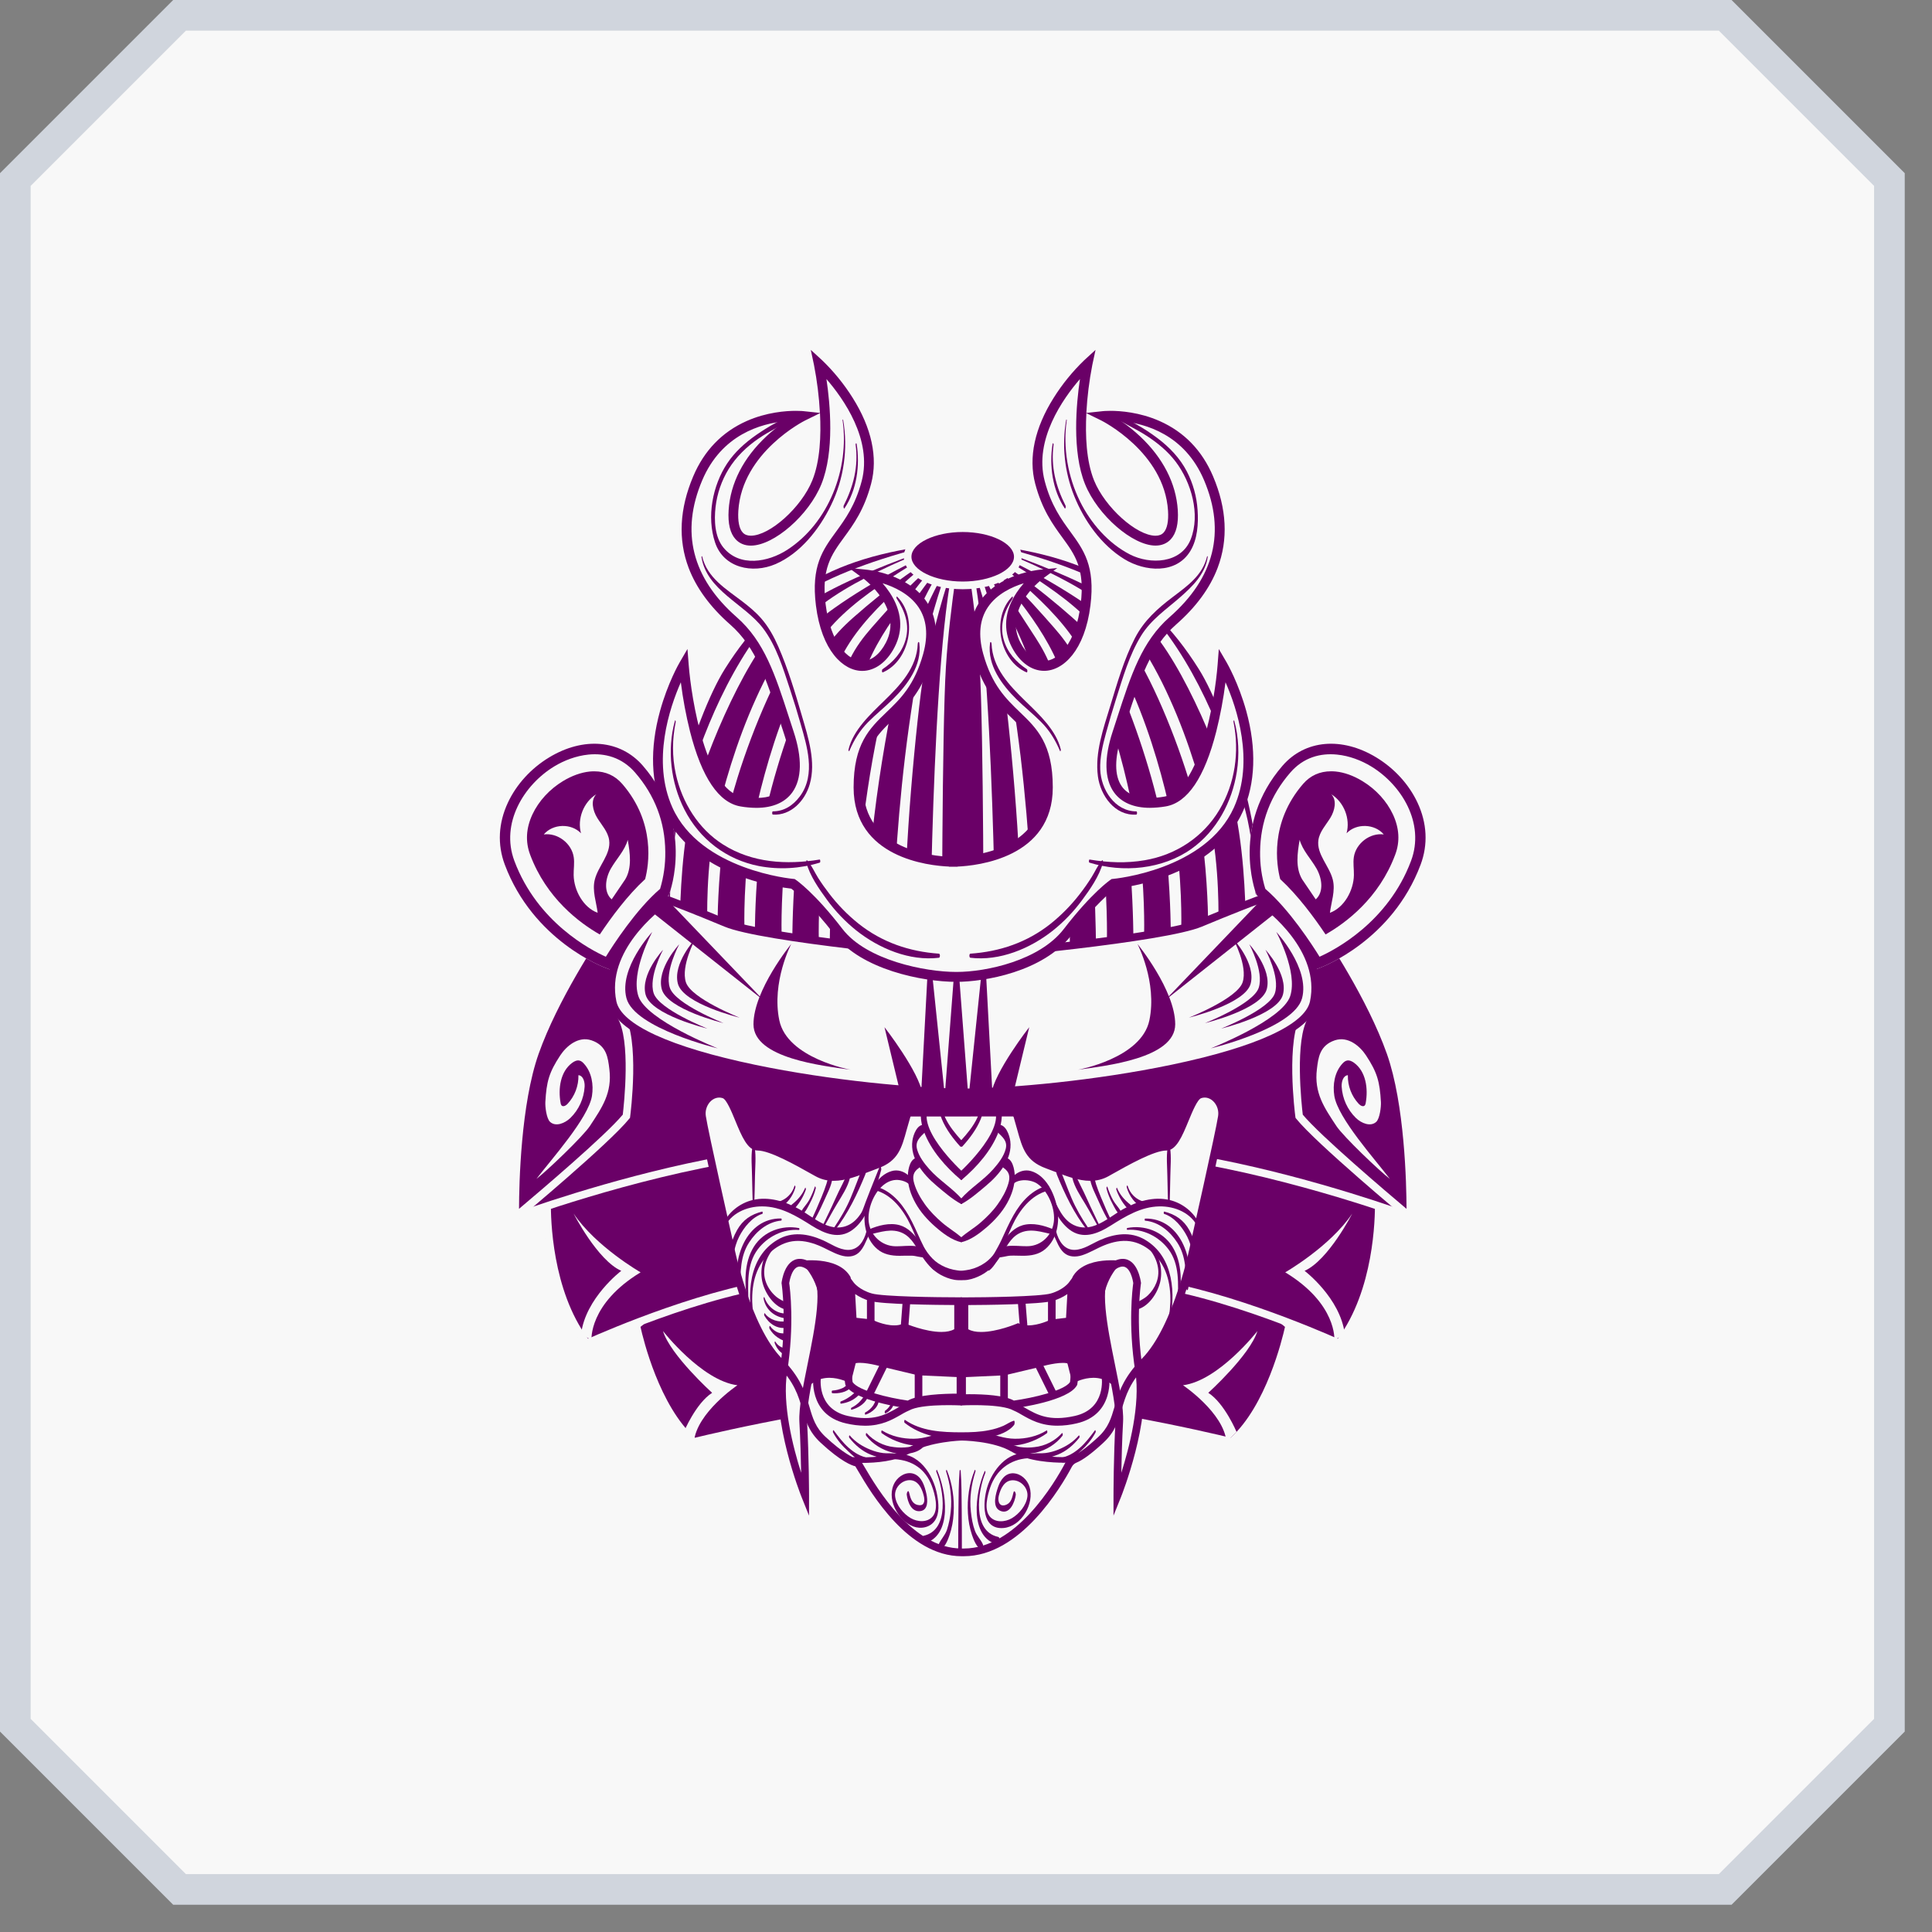 <svg width="63" height="63" viewBox="0 0 63 63" fill="none" xmlns="http://www.w3.org/2000/svg">
<rect x="0" y="0" width="63" height="63" fill="#808080" stroke="none"/>
<path d="M0.5 31.055V5.854L5.854 0.5H31.055H56.257L61.611 5.854V31.055V56.257L56.257 61.611H31.055H5.854L0.5 56.257V31.055Z" fill="#F8F8F8" stroke="#D0D5DD"/>
<path d="M37.576 41.321C34.774 40.89 31.743 41.376 31.397 41.435C31.051 41.376 28.02 40.89 25.217 41.321C22.24 41.78 20.752 43.219 20.752 43.219C20.752 43.219 21.27 45.837 22.628 47.016C22.628 47.016 27.837 45.715 31.396 45.707C34.954 45.715 40.164 47.016 40.164 47.016C41.523 45.837 42.039 43.219 42.039 43.219C42.039 43.219 40.553 41.78 37.576 41.321Z" fill="#6A0067"/>
<path d="M40.194 47.157L40.132 47.142C40.081 47.129 34.896 45.844 31.395 45.836C27.893 45.844 22.709 47.129 22.657 47.142L22.595 47.157L22.546 47.115C21.171 45.923 20.65 43.356 20.629 43.248L20.615 43.18L20.664 43.133C20.726 43.073 22.215 41.66 25.197 41.201C25.965 41.083 26.819 41.023 27.736 41.023C29.555 41.023 31.061 41.255 31.396 41.311C31.73 41.255 33.236 41.023 35.056 41.023C35.971 41.023 36.826 41.083 37.595 41.201C40.576 41.66 42.065 43.073 42.127 43.133L42.176 43.18L42.163 43.248C42.141 43.356 41.621 45.923 40.245 47.115L40.194 47.157ZM20.886 43.268C20.977 43.682 21.503 45.837 22.659 46.883C23.265 46.736 28.072 45.593 31.394 45.586C34.716 45.593 39.523 46.736 40.129 46.883C41.285 45.836 41.81 43.682 41.902 43.268C41.619 43.022 40.156 41.849 37.555 41.449C36.8 41.333 35.958 41.273 35.054 41.273C33.214 41.273 31.7 41.514 31.415 41.562L31.394 41.565L31.373 41.562C31.089 41.514 29.575 41.273 27.734 41.273C26.831 41.273 25.989 41.332 25.233 41.449C22.632 41.849 21.169 43.022 20.886 43.268Z" fill="#F8F8F8"/>
<path d="M44.954 39.143C44.954 39.143 42.624 38.466 39.581 37.654C36.784 36.907 32.126 37.075 31.396 37.108C30.665 37.076 26.007 36.907 23.21 37.654C20.168 38.466 17.839 39.143 17.839 39.143C17.839 39.143 17.709 41.985 19.133 43.812C19.133 43.812 22.951 42.054 25.799 41.782C28.465 41.527 31.075 41.453 31.396 41.444C31.716 41.453 34.326 41.528 36.993 41.782C39.84 42.053 43.658 43.812 43.658 43.812C45.083 41.985 44.954 39.143 44.954 39.143Z" fill="#6A0067"/>
<path d="M43.7 43.964L43.611 43.923C43.573 43.906 39.779 42.169 36.985 41.904C34.325 41.651 31.706 41.575 31.4 41.567C31.093 41.575 28.474 41.651 25.814 41.904C23.02 42.169 19.226 43.906 19.188 43.923L19.1 43.964L19.04 43.887C17.604 42.044 17.713 39.252 17.719 39.134L17.723 39.044L17.808 39.019C17.831 39.012 20.174 38.333 23.182 37.53C25.005 37.044 27.601 36.941 29.458 36.941C30.407 36.941 31.128 36.968 31.4 36.979C31.671 36.968 32.392 36.941 33.341 36.941C35.198 36.941 37.794 37.043 39.617 37.53C42.625 38.333 44.967 39.012 44.991 39.019L45.076 39.044L45.08 39.134C45.086 39.252 45.195 42.044 43.76 43.887L43.7 43.964ZM17.964 39.235C17.959 39.721 17.995 42.065 19.176 43.654C19.772 43.388 23.198 41.901 25.791 41.654C28.469 41.399 31.105 41.324 31.395 41.316H31.402C31.693 41.324 34.33 41.399 37.007 41.654C39.6 41.901 43.026 43.389 43.622 43.654C44.803 42.065 44.84 39.721 44.835 39.235C44.383 39.104 42.232 38.487 39.554 37.772C37.756 37.292 35.184 37.191 33.341 37.191C32.391 37.191 31.672 37.219 31.405 37.23H31.395C31.13 37.219 30.41 37.191 29.459 37.191C27.617 37.191 25.044 37.292 23.247 37.772C20.567 38.487 18.417 39.103 17.964 39.235Z" fill="#F8F8F8"/>
<path d="M45.407 35.886L44.566 33.922L42.56 33.267L31.397 35.604L20.235 33.267L18.228 33.922L17.387 35.886L16.805 39.682C16.805 39.682 20.493 38.308 24.247 37.719C27 37.286 30.451 37.309 31.299 37.322V37.326L31.397 37.324L31.495 37.326V37.322C32.343 37.309 35.794 37.286 38.547 37.719C42.301 38.308 45.989 39.682 45.989 39.682L45.407 35.886Z" fill="#6A0067"/>
<path d="M46.144 39.875L45.946 39.802C45.909 39.788 42.225 38.424 38.528 37.844C36.309 37.496 33.633 37.444 32.237 37.444C31.984 37.444 31.774 37.445 31.62 37.447V37.456L31.493 37.453L31.398 37.451L31.303 37.453L31.176 37.456V37.447C31.022 37.445 30.81 37.444 30.559 37.444C29.162 37.444 26.487 37.496 24.268 37.844C20.571 38.424 16.887 39.788 16.85 39.802L16.652 39.875L17.27 35.852L17.276 35.837L18.14 33.821L20.231 33.139L20.262 33.146L31.4 35.477L42.569 33.14L44.66 33.822L45.529 35.853L45.532 35.868L46.144 39.875ZM32.236 37.193C33.64 37.193 36.33 37.245 38.565 37.596C41.798 38.104 45.018 39.205 45.834 39.495L45.285 35.922L44.472 34.025L42.551 33.398L31.395 35.733L31.37 35.727L20.24 33.398L18.319 34.025L17.506 35.922L16.959 39.496C17.775 39.206 20.995 38.105 24.227 37.597C26.463 37.246 29.152 37.194 30.557 37.194C30.886 37.194 31.143 37.197 31.301 37.199L31.397 37.2L31.493 37.199C31.65 37.196 31.907 37.193 32.237 37.193H32.236Z" fill="#F8F8F8"/>
<path d="M22.886 34.361L23.439 37.02C23.439 37.02 24.995 38.804 27.14 38.944C29.285 39.084 35.614 39.294 36.928 38.769C38.243 38.244 39.28 36.46 39.28 36.46L39.626 33.66L22.852 33.73L22.886 34.361Z" fill="#6A0067"/>
<path d="M29.555 36.407C29.296 37.258 29.296 37.717 28.584 37.979C28.051 38.175 27.555 38.408 27.093 38.374C27.093 38.373 27.093 38.372 27.093 38.371L27.091 38.374C26.933 38.364 26.78 38.318 26.642 38.24C26.059 37.913 25.153 37.389 24.7 37.389C24.247 37.389 23.988 35.818 23.6 35.687C23.212 35.557 22.823 35.949 22.888 36.407C22.935 36.738 23.387 38.777 23.634 39.884C23.615 39.919 23.597 39.955 23.582 39.992L23.655 39.977C23.738 40.35 23.794 40.597 23.794 40.597C23.794 40.597 24.041 41.874 24.555 43.032C24.562 43.072 24.569 43.111 24.577 43.15L24.6 43.132C24.823 43.616 25.093 44.071 25.412 44.394C25.468 44.45 25.519 44.505 25.566 44.558C25.558 44.612 25.55 44.667 25.542 44.72C25.283 46.357 26.254 48.779 26.254 48.779C26.254 48.779 26.254 47.535 26.189 46.357C26.18 46.191 26.195 45.985 26.226 45.753C26.359 46.189 26.428 46.568 26.836 46.946C27.32 47.395 27.578 47.539 27.704 47.583C27.776 47.609 27.836 47.661 27.872 47.73C28.176 48.313 29.523 50.669 31.363 50.615C33.461 50.676 34.918 47.601 34.918 47.601C34.918 47.601 35.112 47.666 35.889 46.946C36.264 46.599 36.352 46.25 36.468 45.858C36.489 46.023 36.498 46.19 36.492 46.357C36.427 47.535 36.427 48.779 36.427 48.779C36.427 48.779 37.398 46.357 37.139 44.72C37.133 44.68 37.127 44.641 37.121 44.601C37.179 44.533 37.243 44.464 37.313 44.392C38.413 43.279 38.931 40.595 38.931 40.595C38.931 40.595 38.985 40.353 39.068 39.984L39.098 39.99C39.092 39.974 39.084 39.958 39.077 39.942C39.321 38.851 39.789 36.743 39.837 36.406C39.901 35.947 39.513 35.555 39.125 35.686C38.737 35.817 38.478 37.388 38.025 37.388C37.571 37.388 36.666 37.911 36.083 38.239C35.932 38.324 35.763 38.37 35.59 38.375L35.587 38.369C35.588 38.371 35.589 38.373 35.589 38.375C35.141 38.391 34.658 38.167 34.142 37.977C33.43 37.715 33.43 37.257 33.171 36.406L29.555 36.407Z" fill="#F8F8F8"/>
<path d="M36.625 41.12C36.625 41.12 35.369 40.924 34.973 41.644L34.841 43.084C34.841 43.084 33.32 43.543 33.122 43.281C33.122 43.281 31.933 43.674 31.338 43.412V44.786L32.66 44.721L33.784 44.459L34.775 44.328L34.973 45.115C34.973 45.115 35.965 44.526 36.493 45.442C36.493 45.442 35.965 43.609 35.965 42.627C35.965 41.645 36.625 41.12 36.625 41.12Z" fill="#6A0067"/>
<path d="M31.431 50.746C31.41 50.746 31.389 50.746 31.368 50.746H31.355C29.616 50.746 28.394 48.667 27.992 47.983C27.955 47.919 27.916 47.854 27.891 47.814C27.775 47.787 27.423 47.66 26.76 47.045C26.377 46.69 26.272 46.332 26.162 45.954C26.035 45.517 25.903 45.066 25.332 44.488C24.224 43.367 23.708 40.766 23.681 40.628C23.64 40.45 22.837 36.886 22.772 36.429C22.756 36.314 22.763 36.197 22.795 36.085C22.827 35.973 22.882 35.87 22.957 35.781C23.018 35.708 23.094 35.648 23.179 35.607C23.265 35.565 23.358 35.543 23.453 35.541C23.519 35.541 23.584 35.552 23.646 35.573C23.879 35.651 24.032 36.021 24.209 36.45C24.343 36.776 24.546 37.268 24.707 37.268C25.169 37.268 26.007 37.74 26.619 38.084L26.709 38.135C26.856 38.217 27.021 38.259 27.189 38.257C27.524 38.257 27.892 38.115 28.282 37.966C28.369 37.932 28.458 37.898 28.548 37.865C29.083 37.668 29.165 37.367 29.331 36.767C29.363 36.65 29.399 36.517 29.442 36.374C29.671 35.625 30.825 35.346 31.311 35.261L31.332 35.258L31.353 35.261C31.986 35.372 33.08 35.664 33.297 36.374C33.34 36.516 33.377 36.649 33.409 36.767C33.574 37.367 33.657 37.67 34.192 37.865C34.282 37.898 34.371 37.932 34.458 37.966C34.847 38.115 35.216 38.257 35.551 38.257C35.719 38.259 35.884 38.217 36.031 38.135L36.121 38.084C36.733 37.74 37.57 37.268 38.033 37.268C38.193 37.268 38.397 36.776 38.532 36.45C38.708 36.021 38.861 35.651 39.094 35.573C39.156 35.552 39.221 35.541 39.287 35.541C39.382 35.543 39.475 35.565 39.561 35.607C39.646 35.648 39.722 35.708 39.783 35.781C39.858 35.87 39.913 35.973 39.945 36.085C39.977 36.197 39.984 36.314 39.968 36.429C39.903 36.886 39.1 40.45 39.06 40.627C39.034 40.766 38.517 43.366 37.409 44.487C36.838 45.066 36.706 45.516 36.579 45.953C36.469 46.331 36.364 46.689 35.981 47.044C35.607 47.391 35.311 47.61 35.102 47.695C35.039 47.72 34.987 47.766 34.954 47.826C34.59 48.511 33.264 50.746 31.431 50.746ZM31.371 50.495H31.374C31.393 50.495 31.412 50.495 31.431 50.495C33.127 50.495 34.388 48.361 34.735 47.706C34.795 47.595 34.892 47.508 35.009 47.461C35.111 47.42 35.352 47.286 35.813 46.858C36.146 46.55 36.236 46.24 36.341 45.881C36.471 45.436 36.618 44.933 37.233 44.308C38.294 43.234 38.811 40.602 38.817 40.575V40.572C38.825 40.534 39.658 36.84 39.721 36.392C39.733 36.312 39.728 36.231 39.706 36.154C39.684 36.077 39.646 36.005 39.594 35.944C39.481 35.812 39.32 35.758 39.171 35.809C39.045 35.851 38.88 36.252 38.759 36.545C38.553 37.045 38.358 37.517 38.032 37.517C37.634 37.517 36.795 37.989 36.241 38.301L36.151 38.352C35.967 38.455 35.76 38.508 35.55 38.505C35.17 38.505 34.781 38.356 34.37 38.198C34.283 38.165 34.195 38.131 34.107 38.098C33.452 37.858 33.34 37.45 33.169 36.832C33.135 36.711 33.1 36.585 33.059 36.446C32.878 35.852 31.807 35.596 31.331 35.511C30.965 35.577 29.867 35.825 29.679 36.446C29.637 36.585 29.602 36.711 29.568 36.832C29.399 37.45 29.286 37.858 28.631 38.098C28.542 38.131 28.454 38.165 28.367 38.198C27.956 38.356 27.567 38.505 27.187 38.505C26.977 38.508 26.77 38.455 26.587 38.352L26.495 38.301C25.941 37.989 25.102 37.517 24.704 37.517C24.378 37.517 24.183 37.045 23.977 36.545C23.857 36.252 23.691 35.851 23.566 35.809C23.418 35.759 23.255 35.812 23.142 35.944C23.091 36.005 23.053 36.077 23.031 36.154C23.009 36.231 23.004 36.312 23.016 36.392C23.079 36.84 23.912 40.534 23.92 40.572V40.575C23.925 40.602 24.444 43.235 25.504 44.308C26.119 44.93 26.266 45.435 26.396 45.881C26.5 46.24 26.591 46.55 26.923 46.858C27.503 47.396 27.815 47.529 27.914 47.56C27.923 47.558 27.932 47.557 27.941 47.557C28.027 47.557 28.05 47.596 28.201 47.853C28.585 48.506 29.754 50.494 31.351 50.494L31.371 50.495Z" fill="#6A0067"/>
<path d="M26.381 49.422L26.142 48.826C26.102 48.726 25.162 46.353 25.423 44.7C25.674 43.102 25.489 41.872 25.488 41.859L25.485 41.842L25.487 41.825C25.49 41.794 25.583 41.05 26.081 41.05C26.24 41.05 26.408 41.127 26.596 41.285C27.145 41.748 26.859 43.155 26.583 44.515C26.434 45.245 26.294 45.934 26.317 46.35C26.381 47.518 26.382 48.767 26.382 48.779L26.381 49.422ZM25.735 41.84C25.76 42.009 25.912 43.193 25.667 44.74C25.5 45.79 25.86 47.193 26.124 48.026C26.116 47.566 26.1 46.955 26.067 46.364C26.043 45.916 26.186 45.211 26.338 44.465C26.575 43.298 26.87 41.845 26.435 41.479C26.298 41.363 26.175 41.301 26.079 41.301C25.832 41.3 25.748 41.751 25.735 41.84H25.735Z" fill="#6A0067"/>
<path d="M30.698 43.685C30.206 43.685 29.656 43.482 29.492 43.417C29.385 43.454 29.272 43.472 29.159 43.47C28.799 43.47 28.447 43.316 28.359 43.274L27.693 43.199L27.6 41.501L27.846 41.831C27.848 41.833 28.026 42.063 28.428 42.178C28.786 42.282 30.581 42.304 31.242 42.304H31.366V43.474L31.316 43.512C31.165 43.626 30.957 43.685 30.698 43.685ZM29.493 43.145L29.542 43.166C29.548 43.168 30.176 43.433 30.698 43.433C30.873 43.433 31.014 43.403 31.117 43.344V42.555C30.614 42.553 28.768 42.538 28.36 42.42C28.191 42.372 28.031 42.297 27.886 42.198L27.929 42.972L28.429 43.028L28.449 43.038C28.452 43.04 28.811 43.219 29.159 43.219C29.257 43.221 29.354 43.203 29.445 43.166L29.493 43.145Z" fill="#6A0067"/>
<path d="M29.656 45.933L29.61 45.926C29.432 45.902 27.859 45.674 27.578 45.177L27.567 45.158L27.563 45.137C27.548 45.051 27.424 44.293 27.855 44.206C27.914 44.195 27.974 44.19 28.035 44.19C28.376 44.19 28.832 44.324 28.881 44.339L29.967 44.597L31.497 44.666V45.7L31.37 45.697C31.37 45.697 31.318 45.695 31.233 45.695C30.477 45.695 29.888 45.776 29.696 45.905L29.656 45.933ZM27.803 45.069C27.994 45.35 28.981 45.583 29.6 45.671C29.953 45.475 30.767 45.445 31.233 45.445H31.25V44.906L29.933 44.846L28.814 44.579C28.809 44.578 28.352 44.44 28.035 44.44C27.991 44.44 27.947 44.443 27.904 44.451C27.764 44.48 27.768 44.855 27.803 45.069Z" fill="#6A0067"/>
<path d="M26.066 41.12C26.066 41.12 27.334 40.924 27.735 41.644L27.868 43.084C27.868 43.084 29.403 43.543 29.604 43.281C29.604 43.281 30.805 43.674 31.405 43.412V44.786L30.071 44.721L28.936 44.459L27.935 44.328L27.735 45.115C27.735 45.115 26.734 44.526 26.2 45.442C26.2 45.442 26.734 43.609 26.734 42.627C26.734 41.645 26.066 41.12 26.066 41.12Z" fill="#6A0067"/>
<path d="M28.21 46.491C28.002 46.489 27.795 46.464 27.592 46.416C26.327 46.132 26.524 44.846 26.526 44.833L26.771 44.874C26.764 44.918 26.612 45.939 27.646 46.172C28.477 46.359 28.874 46.133 29.257 45.915C29.381 45.839 29.511 45.773 29.645 45.718C30.181 45.515 31.33 45.577 31.378 45.58L31.365 45.83C31.353 45.83 30.22 45.768 29.732 45.953C29.61 46.004 29.491 46.064 29.377 46.133C29.09 46.297 28.75 46.491 28.21 46.491Z" fill="#6A0067"/>
<path d="M28.133 47.703C27.944 47.703 27.816 47.694 27.801 47.692L27.815 47.514C27.827 47.514 28.968 47.603 29.583 47.229C30.242 46.829 31.319 46.795 31.365 46.794L31.37 46.973C31.359 46.973 30.293 47.007 29.674 47.383C29.221 47.658 28.538 47.703 28.133 47.703Z" fill="#6A0067"/>
<path d="M29.436 42.421L29.371 43.272L29.618 43.291L29.683 42.44L29.436 42.421Z" fill="#6A0067"/>
<path d="M28.517 42.3H28.27V43.151H28.517V42.3Z" fill="#6A0067"/>
<path d="M28.736 44.402L28.219 45.449L28.441 45.561L28.958 44.514L28.736 44.402Z" fill="#6A0067"/>
<path d="M30.076 44.721H29.828V45.638H30.076V44.721Z" fill="#6A0067"/>
<path d="M29.819 38.86C29.888 38.449 29.468 38.074 29.077 38.187C28.593 38.325 28.32 38.897 28.227 39.356C28.128 39.842 28.216 40.399 28.608 40.732C28.814 40.907 29.071 40.95 29.333 40.95C29.466 40.95 29.6 40.941 29.733 40.946C29.876 40.951 30.026 41.013 30.165 41C30.234 40.994 30.224 40.823 30.19 40.788C29.937 40.52 29.433 40.672 29.106 40.633C28.895 40.607 28.701 40.506 28.558 40.348C28.414 40.191 28.331 39.986 28.322 39.772C28.305 39.361 28.513 38.857 28.848 38.612C28.995 38.505 29.165 38.453 29.346 38.484C29.538 38.517 29.743 38.62 29.753 38.84C29.755 38.907 29.803 38.951 29.819 38.86H29.819Z" fill="#6A0067"/>
<path d="M28.342 40.259C28.705 40.181 29.086 40.034 29.445 40.215C29.738 40.362 29.875 40.672 30.045 40.936C30.21 41.192 30.401 41.42 30.671 41.569C30.935 41.713 31.295 41.825 31.574 41.67C31.623 41.644 31.618 41.501 31.563 41.485C31.407 41.439 31.246 41.437 31.088 41.403C30.912 41.365 30.744 41.295 30.593 41.195C30.315 41.01 30.171 40.73 29.975 40.471C29.807 40.248 29.614 40.033 29.34 39.953C29.014 39.859 28.635 39.961 28.332 40.092C28.292 40.11 28.297 40.268 28.342 40.259V40.259Z" fill="#6A0067"/>
<path d="M31.356 40.351C31.155 40.178 30.923 40.042 30.721 39.868C30.519 39.693 30.326 39.501 30.167 39.281C30.017 39.072 29.884 38.841 29.811 38.591C29.746 38.367 29.775 38.215 29.971 38.08C30.037 38.034 30.063 37.752 29.952 37.748C29.679 37.737 29.611 38.124 29.604 38.331C29.593 38.65 29.701 38.958 29.854 39.233C30.016 39.525 30.244 39.778 30.493 39.997C30.724 40.2 31.039 40.446 31.347 40.506C31.398 40.516 31.38 40.372 31.356 40.352L31.356 40.351Z" fill="#6A0067"/>
<path d="M31.366 39.099C31.048 38.737 30.621 38.485 30.3 38.12C30.143 37.942 29.98 37.731 29.911 37.5C29.826 37.221 29.995 37.088 30.171 36.912C30.211 36.871 30.217 36.69 30.144 36.68C29.907 36.648 29.778 37.008 29.753 37.192C29.711 37.478 29.796 37.755 29.945 37.997C30.103 38.257 30.311 38.471 30.542 38.666C30.788 38.874 31.055 39.105 31.338 39.259C31.393 39.289 31.39 39.125 31.367 39.1L31.366 39.099Z" fill="#6A0067"/>
<path d="M31.363 38.19C30.878 37.731 29.503 36.255 30.677 35.827C30.755 35.799 30.739 35.561 30.66 35.541C30.393 35.475 30.191 35.708 30.1 35.937C29.979 36.24 30.017 36.597 30.128 36.897C30.354 37.509 30.841 38.056 31.33 38.47C31.393 38.524 31.426 38.249 31.363 38.19L31.363 38.19Z" fill="#6A0067"/>
<path d="M30.75 35.469C30.338 36.122 30.871 36.902 31.308 37.381C31.368 37.447 31.399 37.238 31.356 37.191C30.965 36.762 30.522 36.188 30.786 35.577C30.796 35.553 30.779 35.422 30.75 35.469Z" fill="#6A0067"/>
<path d="M28.517 38.804C29.08 38.948 29.456 39.45 29.695 39.956C29.817 40.213 29.917 40.48 30.032 40.74C30.133 40.968 30.25 41.241 30.441 41.407C30.477 41.438 30.48 41.307 30.471 41.29C30.322 41.004 30.151 40.734 30.018 40.439C29.897 40.174 29.782 39.907 29.638 39.652C29.387 39.207 29.028 38.801 28.517 38.678C28.486 38.671 28.477 38.794 28.517 38.804V38.804Z" fill="#6A0067"/>
<path d="M24.605 43.14C24.5 42.557 24.468 41.899 24.736 41.353C24.948 40.919 25.354 40.549 25.838 40.477C26.129 40.434 26.42 40.502 26.689 40.611C26.934 40.709 27.159 40.857 27.412 40.934C27.612 40.996 27.838 40.998 28.003 40.848C28.161 40.705 28.234 40.478 28.325 40.291C28.362 40.214 28.287 40.026 28.252 40.161C28.174 40.462 27.995 40.763 27.647 40.758C27.356 40.752 27.091 40.557 26.832 40.442C26.35 40.228 25.825 40.148 25.353 40.428C24.404 40.99 24.348 42.213 24.561 43.182C24.576 43.246 24.612 43.173 24.605 43.139V43.14Z" fill="#6A0067"/>
<path d="M24.596 39.289C24.604 38.973 24.616 38.656 24.619 38.341C24.624 38.043 24.657 37.727 24.612 37.432C24.599 37.346 24.544 37.346 24.531 37.432C24.486 37.727 24.519 38.043 24.523 38.341C24.528 38.657 24.539 38.974 24.546 39.289C24.548 39.356 24.594 39.357 24.595 39.289H24.596Z" fill="#6A0067"/>
<path d="M26.47 39.941C26.613 39.698 26.742 39.447 26.856 39.189C26.96 38.947 27.12 38.667 27.145 38.404C27.147 38.374 27.128 38.2 27.07 38.272C26.999 38.361 26.988 38.483 26.954 38.59C26.907 38.741 26.849 38.889 26.789 39.035C26.678 39.304 26.562 39.572 26.434 39.833C26.42 39.861 26.444 39.986 26.47 39.941Z" fill="#6A0067"/>
<path d="M29.173 47.582C29.745 47.618 30.179 47.899 30.387 48.456C30.485 48.719 30.617 49.205 30.416 49.446C30.239 49.658 29.916 49.631 29.699 49.505C29.458 49.364 29.225 49.086 29.189 48.798C29.156 48.526 29.392 48.268 29.662 48.266C29.937 48.266 30.063 48.534 30.121 48.767C30.142 48.853 30.163 48.968 30.098 49.045C30.048 49.105 29.918 49.083 29.86 49.053C29.715 48.98 29.681 48.813 29.644 48.668C29.616 48.556 29.561 48.685 29.568 48.742C29.599 48.975 29.715 49.309 30.006 49.276C30.277 49.246 30.251 48.906 30.208 48.711C30.152 48.464 30.063 48.154 29.801 48.06C29.565 47.977 29.308 48.126 29.185 48.329C28.878 48.835 29.267 49.578 29.773 49.773C30.023 49.869 30.331 49.815 30.488 49.58C30.645 49.345 30.606 49.015 30.56 48.754C30.442 48.083 29.944 47.317 29.172 47.422C29.124 47.429 29.123 47.577 29.172 47.58L29.173 47.582Z" fill="#6A0067"/>
<path d="M23.609 40.047C23.826 39.564 24.346 39.338 24.852 39.339C25.461 39.339 25.972 39.653 26.471 39.968C26.885 40.228 27.362 40.427 27.8 40.103C28.143 39.849 28.357 39.402 28.468 38.997C28.477 38.966 28.455 38.83 28.416 38.904C28.21 39.298 28.052 39.812 27.596 39.978C27.028 40.185 26.526 39.691 26.07 39.434C25.615 39.177 25.064 39.006 24.541 39.132C24.12 39.233 23.736 39.539 23.563 39.942C23.547 39.978 23.576 40.118 23.609 40.046L23.609 40.047Z" fill="#6A0067"/>
<path d="M25.206 40.589C24.895 40.875 24.772 41.355 24.852 41.766C24.928 42.157 25.257 42.659 25.683 42.713C25.746 42.721 25.737 42.534 25.695 42.51C25.556 42.429 25.417 42.377 25.294 42.269C25.159 42.151 25.053 42.002 24.986 41.835C24.826 41.432 24.967 41.025 25.228 40.706C25.247 40.683 25.234 40.564 25.206 40.59V40.589Z" fill="#6A0067"/>
<path d="M36.31 49.422V48.779C36.31 48.767 36.31 47.519 36.375 46.35C36.398 45.933 36.258 45.245 36.109 44.515C35.833 43.155 35.547 41.748 36.096 41.285C36.283 41.127 36.452 41.05 36.61 41.05C37.108 41.05 37.2 41.794 37.205 41.825L37.207 41.842L37.204 41.859C37.203 41.872 37.017 43.105 37.269 44.7C37.53 46.353 36.59 48.727 36.55 48.826L36.31 49.422ZM36.61 41.301C36.514 41.301 36.391 41.362 36.254 41.478C35.819 41.845 36.114 43.297 36.351 44.464C36.503 45.211 36.646 45.916 36.622 46.364C36.589 46.954 36.573 47.565 36.565 48.025C36.829 47.192 37.189 45.79 37.023 44.74C36.778 43.193 36.931 42.01 36.954 41.84C36.942 41.751 36.858 41.301 36.61 41.301Z" fill="#6A0067"/>
<path d="M31.993 43.684C31.734 43.684 31.526 43.627 31.376 43.513L31.326 43.476V42.306H31.45C32.111 42.306 33.906 42.282 34.264 42.179C34.666 42.064 34.844 41.834 34.846 41.832L35.091 41.501L34.998 43.199L34.333 43.274C34.244 43.316 33.892 43.47 33.532 43.47C33.419 43.472 33.306 43.454 33.199 43.417C33.035 43.48 32.485 43.684 31.993 43.684ZM31.574 43.345C31.677 43.404 31.818 43.434 31.993 43.434C32.515 43.434 33.143 43.169 33.15 43.166L33.198 43.146L33.247 43.167C33.337 43.204 33.434 43.222 33.532 43.219C33.88 43.219 34.239 43.041 34.243 43.039L34.262 43.029L34.762 42.973L34.805 42.199C34.66 42.298 34.5 42.373 34.332 42.42C33.923 42.539 32.078 42.554 31.574 42.556V43.345Z" fill="#6A0067"/>
<path d="M33.004 45.931L32.965 45.905C32.785 45.784 32.288 45.714 31.603 45.714C31.438 45.714 31.326 45.718 31.324 45.718L31.195 45.724V44.666L32.726 44.597L33.811 44.339C33.861 44.324 34.317 44.19 34.658 44.19C34.718 44.19 34.778 44.195 34.837 44.206C35.268 44.293 35.145 45.051 35.129 45.137L35.126 45.158L35.115 45.177C34.834 45.675 33.231 45.902 33.05 45.926L33.004 45.931ZM31.603 45.463C32.106 45.463 32.754 45.5 33.061 45.671C33.692 45.583 34.698 45.349 34.891 45.07C34.924 44.856 34.929 44.481 34.79 44.453C34.747 44.445 34.703 44.441 34.659 44.442C34.341 44.442 33.884 44.579 33.88 44.581L33.872 44.583L32.761 44.847L31.444 44.908V45.466C31.487 45.464 31.541 45.463 31.603 45.463Z" fill="#6A0067"/>
<path d="M34.482 46.49C33.941 46.49 33.602 46.297 33.316 46.133C33.202 46.064 33.083 46.004 32.961 45.953C32.473 45.768 31.34 45.829 31.328 45.83L31.314 45.58C31.363 45.577 32.512 45.515 33.047 45.718C33.182 45.773 33.312 45.839 33.436 45.915C33.819 46.133 34.214 46.359 35.047 46.172C36.081 45.94 35.929 44.918 35.922 44.874L36.167 44.833C36.169 44.846 36.366 46.132 35.101 46.416C34.898 46.464 34.69 46.489 34.482 46.49Z" fill="#6A0067"/>
<path d="M34.695 47.697C34.329 47.697 33.522 47.659 33.011 47.35C32.399 46.977 31.353 46.973 31.32 46.973V46.794C31.366 46.794 32.441 46.794 33.103 47.194C33.719 47.568 34.864 47.514 34.875 47.514L34.885 47.692C34.872 47.694 34.803 47.697 34.695 47.697Z" fill="#6A0067"/>
<path d="M33.439 42.442L33.191 42.462L33.259 43.315L33.507 43.295L33.439 42.442Z" fill="#6A0067"/>
<path d="M34.422 42.3H34.174V43.151H34.422V42.3Z" fill="#6A0067"/>
<path d="M33.956 44.4L33.734 44.513L34.252 45.56L34.474 45.448L33.956 44.4Z" fill="#6A0067"/>
<path d="M32.865 44.721H32.617V45.638H32.865V44.721Z" fill="#6A0067"/>
<path d="M32.939 38.84C32.956 38.416 33.567 38.422 33.823 38.598C34.171 38.837 34.39 39.355 34.37 39.773C34.35 40.201 34.037 40.57 33.615 40.629C33.282 40.675 32.761 40.515 32.503 40.787C32.469 40.824 32.459 40.994 32.528 41C32.667 41.013 32.817 40.95 32.96 40.945C33.093 40.94 33.227 40.95 33.361 40.949C33.622 40.949 33.879 40.907 34.085 40.732C34.477 40.399 34.565 39.841 34.467 39.355C34.373 38.897 34.101 38.324 33.617 38.186C33.225 38.075 32.805 38.449 32.874 38.86C32.889 38.948 32.937 38.909 32.94 38.84L32.939 38.84Z" fill="#6A0067"/>
<path d="M34.357 40.093C34.056 39.961 33.68 39.861 33.355 39.951C33.078 40.029 32.883 40.246 32.715 40.47C32.525 40.722 32.384 40.996 32.118 41.179C31.97 41.282 31.803 41.356 31.628 41.397C31.461 41.435 31.291 41.435 31.126 41.485C31.072 41.501 31.067 41.645 31.115 41.67C31.388 41.821 31.735 41.716 31.995 41.58C32.277 41.433 32.474 41.199 32.645 40.935C32.81 40.679 32.942 40.376 33.222 40.225C33.586 40.029 33.977 40.179 34.348 40.258C34.393 40.268 34.397 40.109 34.358 40.092L34.357 40.093Z" fill="#6A0067"/>
<path d="M31.346 40.505C31.646 40.447 31.953 40.211 32.18 40.015C32.437 39.792 32.673 39.533 32.84 39.234C32.989 38.965 33.095 38.665 33.09 38.353C33.086 38.142 33.021 37.737 32.742 37.748C32.631 37.752 32.656 38.035 32.722 38.08C32.918 38.215 32.947 38.367 32.882 38.591C32.809 38.84 32.676 39.072 32.526 39.281C32.368 39.501 32.176 39.691 31.973 39.868C31.769 40.044 31.538 40.178 31.338 40.351C31.315 40.371 31.296 40.515 31.347 40.505H31.346Z" fill="#6A0067"/>
<path d="M31.357 39.259C31.631 39.111 31.891 38.885 32.13 38.685C32.37 38.485 32.586 38.266 32.751 37.997C32.894 37.762 32.979 37.494 32.945 37.216C32.922 37.027 32.797 36.647 32.551 36.68C32.477 36.69 32.484 36.872 32.523 36.912C32.684 37.072 32.86 37.202 32.796 37.461C32.735 37.707 32.558 37.934 32.394 38.12C32.073 38.485 31.646 38.737 31.328 39.099C31.305 39.126 31.303 39.288 31.357 39.259V39.259Z" fill="#6A0067"/>
<path d="M31.364 38.47C31.852 38.056 32.34 37.509 32.566 36.897C32.675 36.602 32.711 36.261 32.603 35.961C32.516 35.722 32.31 35.472 32.035 35.542C31.956 35.561 31.941 35.799 32.019 35.827C33.192 36.255 31.817 37.731 31.332 38.19C31.27 38.249 31.302 38.526 31.366 38.471L31.364 38.47Z" fill="#6A0067"/>
<path d="M31.906 35.578C32.17 36.188 31.727 36.763 31.336 37.191C31.294 37.238 31.323 37.448 31.384 37.381C31.821 36.903 32.353 36.122 31.943 35.469C31.912 35.421 31.897 35.554 31.906 35.578Z" fill="#6A0067"/>
<path d="M34.174 38.657C33.66 38.78 33.298 39.186 33.045 39.635C32.902 39.889 32.785 40.152 32.664 40.416C32.529 40.711 32.349 40.98 32.213 41.272C32.203 41.295 32.199 41.468 32.253 41.429C32.454 41.285 32.573 40.984 32.669 40.763C32.784 40.501 32.883 40.232 33.004 39.973C33.239 39.469 33.616 38.969 34.174 38.825C34.228 38.811 34.217 38.647 34.174 38.657V38.657Z" fill="#6A0067"/>
<path d="M38.131 43.181C38.344 42.211 38.288 40.989 37.339 40.427C36.867 40.147 36.343 40.227 35.861 40.441C35.6 40.556 35.338 40.749 35.045 40.757C34.699 40.765 34.519 40.459 34.44 40.161C34.406 40.028 34.33 40.213 34.368 40.29C34.459 40.477 34.532 40.703 34.69 40.847C34.853 40.997 35.081 40.996 35.281 40.934C35.533 40.855 35.759 40.708 36.003 40.61C36.272 40.501 36.564 40.433 36.854 40.476C37.339 40.547 37.745 40.918 37.957 41.352C38.223 41.9 38.193 42.556 38.087 43.139C38.081 43.173 38.117 43.248 38.131 43.182V43.181Z" fill="#6A0067"/>
<path d="M38.14 39.289C38.148 38.973 38.159 38.656 38.163 38.341C38.167 38.043 38.199 37.727 38.155 37.432C38.142 37.346 38.087 37.346 38.074 37.432C38.029 37.727 38.062 38.043 38.066 38.341C38.071 38.657 38.082 38.974 38.089 39.289C38.091 39.356 38.136 39.357 38.138 39.289H38.14Z" fill="#6A0067"/>
<path d="M36.252 39.83C36.124 39.569 36.007 39.301 35.897 39.032C35.841 38.896 35.787 38.759 35.742 38.619C35.705 38.503 35.692 38.364 35.616 38.269C35.557 38.195 35.539 38.374 35.541 38.401C35.566 38.664 35.726 38.944 35.83 39.186C35.944 39.444 36.073 39.695 36.216 39.938C36.242 39.984 36.265 39.857 36.252 39.83Z" fill="#6A0067"/>
<path d="M33.519 47.393C32.859 47.306 32.355 47.94 32.188 48.513C32.05 48.983 31.994 49.888 32.724 49.826C33.309 49.777 33.742 49.026 33.57 48.478C33.499 48.251 33.292 48.055 33.05 48.042C32.787 48.028 32.627 48.253 32.55 48.479C32.479 48.685 32.335 49.134 32.608 49.262C32.925 49.411 33.092 48.98 33.123 48.747C33.13 48.692 33.075 48.559 33.046 48.674C33.011 48.818 32.978 48.988 32.831 49.059C32.604 49.169 32.519 48.973 32.57 48.771C32.626 48.548 32.745 48.282 33.008 48.27C33.285 48.257 33.536 48.523 33.502 48.802C33.466 49.09 33.233 49.368 32.992 49.509C32.775 49.635 32.452 49.662 32.275 49.45C32.081 49.217 32.201 48.762 32.289 48.506C32.482 47.939 32.931 47.59 33.518 47.551C33.567 47.548 33.567 47.4 33.518 47.394L33.519 47.393Z" fill="#6A0067"/>
<path d="M39.122 39.941C38.949 39.537 38.565 39.233 38.144 39.132C37.621 39.005 37.071 39.176 36.614 39.434C36.158 39.692 35.657 40.185 35.089 39.978C34.632 39.812 34.474 39.298 34.269 38.904C34.23 38.83 34.209 38.967 34.217 38.997C34.326 39.397 34.535 39.832 34.867 40.09C35.306 40.431 35.793 40.233 36.214 39.968C36.705 39.658 37.205 39.351 37.803 39.339C38.318 39.329 38.854 39.554 39.076 40.047C39.109 40.119 39.138 39.98 39.122 39.942L39.122 39.941Z" fill="#6A0067"/>
<path d="M37.463 40.707C37.724 41.024 37.864 41.433 37.705 41.835C37.644 41.989 37.55 42.127 37.431 42.24C37.3 42.364 37.15 42.422 36.996 42.511C36.954 42.534 36.946 42.722 37.008 42.714C37.435 42.66 37.763 42.158 37.84 41.767C37.92 41.355 37.796 40.876 37.485 40.59C37.457 40.565 37.445 40.685 37.463 40.706V40.707Z" fill="#6A0067"/>
<path d="M31.305 42.419C31.29 42.648 31.299 42.878 31.305 43.108C31.312 43.337 31.305 43.57 31.339 43.795C31.35 43.87 31.405 43.875 31.413 43.795C31.434 43.568 31.42 43.336 31.415 43.108C31.41 42.879 31.409 42.647 31.383 42.419C31.374 42.34 31.312 42.336 31.306 42.419H31.305Z" fill="#6A0067"/>
<path d="M27.141 45.43C27.322 45.449 27.641 45.402 27.743 45.23C27.753 45.213 27.772 45.093 27.728 45.103C27.637 45.123 27.57 45.219 27.483 45.26C27.375 45.309 27.259 45.338 27.141 45.345C27.114 45.347 27.114 45.428 27.141 45.43Z" fill="#6A0067"/>
<path d="M27.419 45.773C27.639 45.74 27.819 45.668 27.983 45.511C28.031 45.464 28.003 45.274 27.95 45.332C27.807 45.489 27.615 45.628 27.415 45.7C27.397 45.706 27.399 45.777 27.419 45.773Z" fill="#6A0067"/>
<path d="M27.764 45.971C27.971 45.916 28.167 45.799 28.276 45.609C28.287 45.588 28.294 45.565 28.297 45.542C28.3 45.519 28.298 45.495 28.291 45.472C28.285 45.452 28.256 45.395 28.232 45.436C28.117 45.637 27.972 45.805 27.761 45.905C27.745 45.913 27.747 45.975 27.764 45.971Z" fill="#6A0067"/>
<path d="M28.224 46.13C28.436 46.064 28.687 45.856 28.652 45.606C28.65 45.589 28.642 45.55 28.617 45.56C28.581 45.575 28.571 45.62 28.558 45.653C28.538 45.712 28.511 45.769 28.478 45.823C28.411 45.922 28.321 46.003 28.215 46.058C28.197 46.068 28.198 46.138 28.224 46.13Z" fill="#6A0067"/>
<path d="M28.874 46.088C29.006 46.027 29.085 45.936 29.145 45.805C29.164 45.765 29.171 45.677 29.136 45.641C29.096 45.599 29.074 45.671 29.069 45.703C29.052 45.821 28.958 45.937 28.863 46.001C28.843 46.015 28.845 46.102 28.874 46.088H28.874Z" fill="#6A0067"/>
<path d="M30.532 47.99C30.771 48.574 30.978 49.891 30.117 50.08C30.031 50.099 30.053 50.353 30.117 50.337C31.086 50.092 30.857 48.604 30.555 47.938C30.539 47.901 30.525 47.972 30.532 47.99Z" fill="#6A0067"/>
<path d="M30.851 47.98C30.986 48.406 31.05 48.846 31.001 49.293C30.982 49.493 30.941 49.691 30.88 49.882C30.818 50.068 30.682 50.189 30.609 50.359C30.595 50.392 30.584 50.498 30.636 50.505C30.798 50.532 30.924 50.173 30.965 50.052C31.04 49.826 31.084 49.592 31.096 49.354C31.126 48.873 31.058 48.384 30.875 47.938C30.861 47.904 30.846 47.965 30.852 47.98H30.851Z" fill="#6A0067"/>
<path d="M32.109 47.974C31.807 48.641 31.577 50.129 32.547 50.374C32.609 50.39 32.634 50.135 32.547 50.116C31.686 49.927 31.892 48.611 32.131 48.027C32.139 48.009 32.125 47.938 32.108 47.974H32.109Z" fill="#6A0067"/>
<path d="M31.785 47.938C31.602 48.384 31.534 48.873 31.563 49.354C31.576 49.592 31.62 49.827 31.695 50.052C31.736 50.172 31.863 50.532 32.024 50.506C32.075 50.497 32.065 50.392 32.051 50.359C31.983 50.203 31.855 50.088 31.793 49.922C31.718 49.722 31.682 49.505 31.659 49.293C31.61 48.846 31.674 48.406 31.809 47.98C31.814 47.964 31.799 47.904 31.786 47.938H31.785Z" fill="#6A0067"/>
<path d="M31.292 47.96C31.258 48.374 31.26 48.797 31.254 49.212C31.247 49.65 31.248 50.087 31.246 50.525C31.246 50.687 31.365 50.688 31.365 50.525C31.365 50.087 31.365 49.65 31.36 49.212C31.355 48.795 31.358 48.374 31.326 47.96C31.323 47.924 31.295 47.924 31.292 47.96Z" fill="#6A0067"/>
<path d="M27.163 46.706C27.288 46.942 27.462 47.146 27.658 47.324C27.81 47.463 28.113 47.787 28.332 47.658C28.358 47.643 28.36 47.553 28.325 47.546C28.067 47.495 27.872 47.384 27.672 47.208C27.483 47.04 27.336 46.843 27.185 46.641C27.164 46.613 27.156 46.692 27.162 46.706H27.163Z" fill="#6A0067"/>
<path d="M27.692 46.881C27.879 47.119 28.116 47.325 28.398 47.436C28.636 47.531 28.978 47.626 29.226 47.53C29.26 47.517 29.256 47.407 29.219 47.401C29.08 47.378 28.935 47.401 28.793 47.382C28.655 47.364 28.52 47.328 28.391 47.276C28.129 47.171 27.896 47.026 27.71 46.81C27.688 46.785 27.678 46.863 27.692 46.88V46.881Z" fill="#6A0067"/>
<path d="M28.242 46.815C28.457 47.093 28.768 47.283 29.106 47.367C29.407 47.443 29.863 47.429 30.097 47.194C30.116 47.175 30.124 47.057 30.082 47.061C29.924 47.077 29.777 47.162 29.619 47.187C29.465 47.208 29.308 47.209 29.154 47.188C28.812 47.152 28.495 46.991 28.262 46.735C28.235 46.706 28.227 46.795 28.242 46.815H28.242Z" fill="#6A0067"/>
<path d="M28.752 46.733C29.31 47.138 30.244 47.356 30.81 46.839C30.83 46.821 30.847 46.692 30.802 46.702C30.459 46.783 30.154 46.913 29.796 46.916C29.438 46.919 29.071 46.839 28.761 46.646C28.737 46.631 28.729 46.718 28.751 46.734L28.752 46.733Z" fill="#6A0067"/>
<path d="M35.705 46.641C35.555 46.842 35.408 47.04 35.218 47.208C35.019 47.385 34.825 47.495 34.565 47.546C34.531 47.553 34.532 47.643 34.559 47.658C34.776 47.786 35.082 47.461 35.232 47.324C35.428 47.146 35.603 46.942 35.727 46.706C35.735 46.691 35.726 46.613 35.704 46.641H35.705Z" fill="#6A0067"/>
<path d="M35.178 46.81C34.992 47.026 34.759 47.17 34.497 47.275C34.368 47.327 34.233 47.363 34.095 47.381C33.953 47.4 33.808 47.377 33.669 47.4C33.632 47.407 33.628 47.516 33.661 47.529C33.91 47.625 34.252 47.53 34.49 47.435C34.772 47.323 35.009 47.117 35.196 46.88C35.21 46.863 35.2 46.785 35.178 46.811V46.81Z" fill="#6A0067"/>
<path d="M34.628 46.735C34.395 46.991 34.078 47.152 33.736 47.188C33.581 47.209 33.425 47.208 33.271 47.187C33.113 47.162 32.966 47.077 32.808 47.062C32.766 47.057 32.774 47.175 32.792 47.194C33.027 47.429 33.483 47.443 33.784 47.367C34.123 47.283 34.433 47.094 34.648 46.815C34.663 46.796 34.654 46.706 34.627 46.735H34.628Z" fill="#6A0067"/>
<path d="M34.129 46.646C33.82 46.839 33.456 46.919 33.096 46.916C32.735 46.913 32.431 46.784 32.089 46.703C32.043 46.692 32.062 46.821 32.081 46.839C32.648 47.356 33.582 47.14 34.14 46.734C34.161 46.718 34.154 46.631 34.129 46.646H34.129Z" fill="#6A0067"/>
<path d="M29.499 46.396C30.033 46.816 30.686 46.928 31.346 46.938C31.662 46.943 31.982 46.929 32.292 46.862C32.566 46.802 32.897 46.693 33.073 46.458C33.086 46.441 33.099 46.315 33.058 46.328C32.937 46.364 32.835 46.441 32.721 46.493C32.574 46.556 32.422 46.604 32.265 46.634C31.963 46.697 31.653 46.706 31.346 46.706C30.724 46.706 30.038 46.672 29.511 46.302C29.486 46.285 29.476 46.378 29.499 46.395V46.396Z" fill="#6A0067"/>
<path d="M36.758 40.103C37.276 40.066 37.785 40.318 38.1 40.735C38.476 41.234 38.417 41.882 38.406 42.471C38.406 42.508 38.435 42.532 38.443 42.482C38.533 41.874 38.565 41.181 38.223 40.642C37.913 40.152 37.313 39.935 36.758 40.043C36.739 40.047 36.74 40.104 36.758 40.102V40.103Z" fill="#6A0067"/>
<path d="M37.343 39.805C37.787 39.845 38.155 40.155 38.392 40.523C38.683 40.975 38.666 41.48 38.678 41.996C38.678 42.039 38.722 42.117 38.741 42.035C38.964 41.065 38.479 39.718 37.343 39.736C37.321 39.736 37.32 39.805 37.343 39.805Z" fill="#6A0067"/>
<path d="M37.958 39.582C38.291 39.688 38.558 40.02 38.713 40.325C38.901 40.693 38.913 41.088 39.024 41.478C39.053 41.58 39.105 41.487 39.105 41.427C39.105 40.99 38.998 40.494 38.783 40.113C38.594 39.777 38.327 39.6 37.964 39.508C37.945 39.503 37.941 39.577 37.959 39.582H37.958Z" fill="#6A0067"/>
<path d="M26.054 40.046C25.498 39.938 24.899 40.155 24.588 40.645C24.247 41.184 24.279 41.877 24.369 42.485C24.376 42.533 24.406 42.513 24.405 42.474C24.395 41.884 24.337 41.236 24.711 40.738C25.026 40.322 25.535 40.069 26.054 40.107C26.072 40.108 26.072 40.051 26.054 40.047V40.046Z" fill="#6A0067"/>
<path d="M25.472 39.733C24.337 39.715 23.851 41.062 24.075 42.032C24.093 42.113 24.136 42.036 24.137 41.992C24.15 41.475 24.134 40.974 24.424 40.52C24.658 40.153 25.03 39.843 25.472 39.802C25.495 39.8 25.495 39.733 25.472 39.733Z" fill="#6A0067"/>
<path d="M24.853 39.508C24.489 39.6 24.223 39.777 24.034 40.113C23.819 40.494 23.71 40.99 23.711 41.427C23.711 41.487 23.763 41.581 23.792 41.478C23.903 41.089 23.916 40.693 24.103 40.325C24.258 40.021 24.524 39.688 24.858 39.582C24.878 39.576 24.872 39.503 24.853 39.508H24.853Z" fill="#6A0067"/>
<path d="M24.901 42.352C24.978 42.748 25.305 42.974 25.69 42.997C25.745 43 25.74 42.817 25.69 42.824C25.36 42.874 25.032 42.624 24.93 42.313C24.914 42.263 24.897 42.329 24.901 42.352Z" fill="#6A0067"/>
<path d="M24.922 42.896C25.077 43.169 25.341 43.346 25.658 43.295C25.727 43.285 25.716 43.072 25.658 43.082C25.4 43.127 25.098 43.047 24.94 42.826C24.92 42.799 24.913 42.879 24.922 42.896V42.896Z" fill="#6A0067"/>
<path d="M25.091 43.323C25.157 43.439 25.249 43.538 25.359 43.613C25.441 43.667 25.613 43.777 25.699 43.695C25.73 43.664 25.742 43.573 25.708 43.539C25.631 43.462 25.497 43.494 25.393 43.459C25.279 43.42 25.18 43.343 25.112 43.242C25.09 43.21 25.079 43.302 25.091 43.323Z" fill="#6A0067"/>
<path d="M25.262 43.798C25.296 43.89 25.346 43.975 25.412 44.048C25.444 44.08 25.477 44.109 25.513 44.136C25.554 44.168 25.578 44.2 25.63 44.17C25.672 44.146 25.663 44.047 25.639 44.013C25.593 43.949 25.512 43.955 25.446 43.912C25.379 43.873 25.323 43.817 25.283 43.749C25.266 43.715 25.255 43.781 25.262 43.798Z" fill="#6A0067"/>
<path d="M26.816 40.102C26.981 39.819 27.129 39.529 27.299 39.249C27.451 38.998 27.646 38.705 27.713 38.418C27.717 38.4 27.715 38.256 27.67 38.29C27.574 38.363 27.533 38.49 27.479 38.596C27.397 38.758 27.316 38.918 27.244 39.082C27.102 39.406 26.941 39.718 26.795 40.038C26.788 40.053 26.8 40.127 26.816 40.101V40.102Z" fill="#6A0067"/>
<path d="M27.225 40.116C27.647 39.582 27.959 38.931 28.215 38.301C28.237 38.246 28.25 38.146 28.215 38.093C28.186 38.051 28.15 38.031 28.124 38.093C27.989 38.417 27.872 38.75 27.734 39.074C27.593 39.408 27.404 39.726 27.202 40.026C27.187 40.048 27.198 40.149 27.225 40.115L27.225 40.116Z" fill="#6A0067"/>
<path d="M28.682 38.049C28.483 38.55 28.273 39.054 28.094 39.562C28.087 39.582 28.099 39.709 28.127 39.663C28.407 39.209 28.599 38.659 28.736 38.145C28.745 38.112 28.713 37.971 28.682 38.049Z" fill="#6A0067"/>
<path d="M26.571 38.7C26.521 38.852 26.458 38.999 26.382 39.139C26.309 39.269 26.201 39.371 26.13 39.498C26.121 39.515 26.121 39.633 26.157 39.607C26.275 39.523 26.347 39.352 26.415 39.225C26.495 39.076 26.558 38.917 26.601 38.752C26.605 38.733 26.585 38.657 26.571 38.699L26.571 38.7Z" fill="#6A0067"/>
<path d="M26.253 38.739C26.155 38.969 26.012 39.128 25.82 39.28C25.768 39.322 25.806 39.505 25.843 39.471C26.04 39.294 26.189 39.044 26.277 38.794C26.283 38.776 26.269 38.699 26.253 38.739H26.253Z" fill="#6A0067"/>
<path d="M25.905 38.678C25.868 38.801 25.8 38.913 25.707 39.002C25.615 39.091 25.502 39.155 25.378 39.188C25.292 39.213 25.331 39.445 25.392 39.413C25.523 39.34 25.639 39.241 25.733 39.122C25.826 39.004 25.895 38.867 25.936 38.721C25.944 38.695 25.922 38.627 25.905 38.679L25.905 38.678Z" fill="#6A0067"/>
<path d="M35.888 40.039C35.741 39.719 35.581 39.406 35.439 39.083C35.37 38.929 35.296 38.778 35.22 38.628C35.162 38.514 35.116 38.369 35.013 38.291C34.967 38.255 34.967 38.402 34.97 38.418C35.036 38.706 35.231 38.998 35.383 39.249C35.553 39.529 35.702 39.819 35.867 40.102C35.882 40.129 35.894 40.054 35.888 40.039Z" fill="#6A0067"/>
<path d="M35.476 40.028C35.274 39.727 35.085 39.409 34.944 39.075C34.806 38.751 34.688 38.419 34.553 38.094C34.528 38.033 34.492 38.054 34.463 38.094C34.427 38.143 34.442 38.249 34.463 38.302C34.718 38.932 35.031 39.583 35.453 40.117C35.48 40.151 35.491 40.051 35.476 40.028L35.476 40.028Z" fill="#6A0067"/>
<path d="M36.081 38.755C36.123 38.92 36.186 39.079 36.266 39.229C36.335 39.356 36.406 39.527 36.524 39.611C36.56 39.637 36.56 39.518 36.551 39.502C36.48 39.373 36.372 39.273 36.3 39.143C36.223 39.003 36.16 38.856 36.11 38.703C36.096 38.661 36.076 38.738 36.081 38.756L36.081 38.755Z" fill="#6A0067"/>
<path d="M36.402 38.794C36.49 39.044 36.639 39.294 36.835 39.471C36.872 39.505 36.911 39.322 36.858 39.28C36.667 39.128 36.524 38.969 36.426 38.739C36.41 38.699 36.396 38.776 36.402 38.794Z" fill="#6A0067"/>
<path d="M36.742 38.719C36.783 38.865 36.853 39.002 36.946 39.12C37.04 39.239 37.156 39.338 37.287 39.411C37.349 39.444 37.385 39.21 37.3 39.186C37.177 39.153 37.063 39.089 36.971 39C36.879 38.911 36.811 38.799 36.773 38.676C36.757 38.623 36.734 38.692 36.742 38.718L36.742 38.719Z" fill="#6A0067"/>
<path d="M43.076 30.097C43.076 30.097 44.629 32.31 45.34 34.321C46.052 36.332 45.987 39.684 45.987 39.684C45.987 39.684 43.011 37.204 42.363 36.398C42.363 36.398 42.04 33.918 42.558 33.113C43.075 32.308 41.84 30.229 41.84 30.229L43.076 30.097Z" fill="#6A0067"/>
<path d="M46.106 39.946L45.909 39.782C45.787 39.68 42.915 37.284 42.267 36.479L42.245 36.451L42.24 36.416C42.226 36.313 41.916 33.88 42.453 33.046C42.842 32.44 42.064 30.855 41.733 30.296L41.633 30.127L43.134 29.965L43.176 30.025C43.191 30.048 44.747 32.275 45.456 34.279C46.168 36.289 46.113 39.549 46.111 39.687L46.106 39.946ZM42.482 36.348C43.054 37.035 45.195 38.855 45.865 39.419C45.862 38.592 45.805 36.006 45.224 34.363C44.591 32.574 43.267 30.597 43.017 30.23L42.043 30.335C42.331 30.861 43.131 32.455 42.662 33.183C42.207 33.889 42.446 36.045 42.482 36.348Z" fill="#F8F8F8"/>
<path d="M19.718 30.097C19.718 30.097 18.165 32.31 17.453 34.321C16.742 36.332 16.806 39.684 16.806 39.684C16.806 39.684 19.783 37.204 20.43 36.398C20.43 36.398 20.754 33.918 20.236 33.113C19.718 32.308 20.745 30.544 20.745 30.544L19.718 30.097Z" fill="#6A0067"/>
<path d="M16.683 39.945L16.678 39.686C16.675 39.547 16.621 36.288 17.332 34.278C18.041 32.274 19.597 30.046 19.613 30.024L19.671 29.941L20.919 30.486L20.847 30.608C20.573 31.081 19.945 32.439 20.335 33.045C20.872 33.878 20.562 36.312 20.548 36.415L20.544 36.45L20.521 36.478C19.874 37.283 17.002 39.679 16.88 39.78L16.683 39.945ZM19.758 30.252C19.471 30.672 18.186 32.608 17.565 34.362C16.984 36.005 16.927 38.591 16.925 39.418C17.595 38.853 19.737 37.035 20.308 36.347C20.344 36.044 20.582 33.888 20.128 33.182C19.652 32.441 20.337 31.032 20.566 30.605L19.758 30.252Z" fill="#F8F8F8"/>
<path d="M39.198 21.751C37.407 18.903 35.109 17.847 31.43 17.57V17.561L31.367 17.566L31.303 17.561V17.57C27.624 17.848 25.327 18.903 23.535 21.751C22.477 23.433 21.181 27.919 21.723 29.345C22.325 30.927 30.202 31.152 31.303 31.175V31.177L31.367 31.176L31.43 31.177V31.175C32.531 31.152 40.408 30.927 41.01 29.345C41.552 27.919 40.256 23.433 39.198 21.751Z" fill="#6A0067"/>
<path d="M31.175 31.302V31.295C30.423 31.277 28.348 31.207 26.308 30.966C23.417 30.626 21.878 30.11 21.604 29.387C21.039 27.901 22.365 23.369 23.427 21.68C24.333 20.239 25.358 19.254 26.652 18.582C27.84 17.964 29.28 17.603 31.176 17.451V17.424L31.364 17.437L31.552 17.424V17.451C33.448 17.603 34.887 17.964 36.076 18.582C37.369 19.254 38.393 20.239 39.3 21.68C40.362 23.369 41.688 27.9 41.123 29.386C40.848 30.108 39.309 30.625 36.419 30.965C34.379 31.205 32.304 31.275 31.552 31.294V31.299H31.426H31.364L31.175 31.302ZM31.362 17.689L31.308 17.693C27.472 17.981 25.321 19.137 23.636 21.815C22.623 23.425 21.303 27.898 21.835 29.297C21.967 29.645 22.728 30.292 26.336 30.718C28.489 30.972 30.681 31.034 31.302 31.047L31.361 31.049H31.364L31.424 31.047C32.044 31.034 34.237 30.971 36.389 30.718C39.997 30.293 40.758 29.645 40.891 29.297C41.422 27.898 40.102 23.425 39.09 21.815C37.405 19.137 35.255 17.981 31.417 17.693L31.363 17.689H31.362Z" fill="#F8F8F8"/>
<path d="M31.363 17.566C31.363 17.566 31.266 18.105 31.152 18.898C31.039 19.69 30.909 20.737 30.845 21.751C30.78 22.766 30.747 25.139 30.731 27.259C30.715 29.378 30.715 31.244 30.715 31.244L30.326 31.178C30.326 31.178 30.343 28.218 30.481 25.037C30.549 23.446 30.649 21.8 30.791 20.441C30.863 19.761 30.945 19.153 31.04 18.659C31.134 18.164 31.242 17.788 31.363 17.566Z" fill="#F8F8F8"/>
<path d="M31.367 17.57C31.367 17.57 31.19 18.06 30.963 18.785C30.897 18.994 30.827 19.224 30.754 19.466C30.574 20.07 30.407 20.762 30.241 21.433C30.148 21.814 30.078 22.2 30.029 22.588C29.884 23.732 29.721 25.422 29.621 26.943C29.591 27.401 29.565 27.843 29.551 28.246C29.506 29.756 29.499 30.983 29.498 31.049C29.498 31.062 29.405 31.053 29.405 31.053L29.119 30.994C29.119 30.994 29.115 29.77 29.202 28.189C29.26 27.18 29.362 25.932 29.514 24.661C29.59 24.024 29.681 23.381 29.778 22.756C29.922 21.827 30.145 20.948 30.37 20.175C30.443 19.925 30.511 19.685 30.581 19.459C30.685 19.124 30.782 18.815 30.89 18.551C31.029 18.214 31.188 17.887 31.367 17.57Z" fill="#F8F8F8"/>
<path d="M31.367 17.57C31.367 17.57 31.111 18.011 30.77 18.669C30.671 18.86 30.564 19.069 30.454 19.29C30.175 19.846 29.908 20.494 29.634 21.114C29.476 21.47 29.351 21.841 29.26 22.221C29.001 23.327 28.693 25.082 28.508 26.625C28.451 27.103 28.401 27.558 28.377 27.961C28.289 29.439 28.281 30.72 28.279 30.853C28.279 30.879 28.201 30.88 28.201 30.88L27.909 30.808C27.909 30.808 27.894 29.471 28.032 27.903C28.123 26.891 28.29 25.594 28.543 24.284C28.667 23.636 28.817 22.988 28.975 22.361C29.204 21.46 29.577 20.632 29.945 19.908C30.059 19.682 30.166 19.461 30.275 19.256C30.435 18.954 30.581 18.672 30.736 18.441C31.021 18.015 31.281 17.728 31.367 17.57Z" fill="#F8F8F8"/>
<path d="M31.367 17.57C31.367 17.57 31.03 17.963 30.577 18.552C30.444 18.725 30.302 18.914 30.153 19.114C29.774 19.623 29.398 20.225 29.028 20.793C28.832 21.094 28.634 21.447 28.491 21.853C28.113 22.922 27.663 24.741 27.395 26.306C27.309 26.804 27.237 27.272 27.201 27.675C27.075 29.122 27.062 30.457 27.059 30.655C27.059 30.693 26.996 30.704 26.996 30.704L26.699 30.621C26.699 30.621 26.671 29.171 26.862 27.616C27.018 26.365 27.255 25.126 27.572 23.906C27.744 23.249 27.95 22.593 28.172 21.965C28.481 21.093 29.003 20.316 29.52 19.64C29.675 19.437 29.822 19.237 29.97 19.053C30.185 18.783 30.383 18.53 30.582 18.329C30.971 17.938 31.298 17.696 31.367 17.57Z" fill="#F8F8F8"/>
<path d="M31.368 17.566C31.368 17.566 30.95 17.91 30.384 18.433C30.218 18.587 30.039 18.757 29.852 18.935C29.372 19.395 28.879 19.948 28.421 20.47C28.158 20.77 27.905 21.103 27.722 21.481C27.221 22.513 26.632 24.397 26.281 25.985C26.166 26.502 26.073 26.983 26.026 27.387C25.862 28.801 25.843 30.19 25.838 30.455C25.838 30.47 25.833 30.484 25.824 30.496C25.816 30.508 25.805 30.518 25.791 30.524L25.486 30.429C25.486 30.429 25.449 28.867 25.69 27.325C25.85 26.307 26.144 24.912 26.6 23.524C26.82 22.856 27.077 22.202 27.369 21.564C27.756 20.72 28.425 19.991 29.094 19.368C29.289 19.187 29.477 19.008 29.663 18.845C29.935 18.608 30.187 18.385 30.429 18.213C30.926 17.862 31.316 17.661 31.368 17.566Z" fill="#F8F8F8"/>
<path d="M31.366 17.566C31.366 17.566 30.866 17.861 30.189 18.317C29.988 18.451 29.773 18.601 29.548 18.759C28.968 19.169 28.356 19.668 27.812 20.149C27.479 20.445 27.172 20.762 26.95 21.113C26.322 22.105 25.596 24.054 25.166 25.666C25.023 26.202 24.908 26.697 24.85 27.101C24.649 28.483 24.621 29.926 24.617 30.256C24.618 30.29 24.607 30.323 24.585 30.349L24.274 30.242C24.274 30.242 24.23 28.569 24.517 27.038C24.713 26.018 25.068 24.573 25.628 23.147C25.895 22.466 26.208 21.805 26.566 21.169C27.028 20.351 27.845 19.668 28.669 19.102C28.902 18.941 29.132 18.784 29.358 18.642C29.684 18.437 29.991 18.248 30.275 18.103C30.879 17.794 31.331 17.63 31.366 17.566Z" fill="#F8F8F8"/>
<path d="M31.366 17.566C31.366 17.566 30.784 17.809 29.996 18.2C29.761 18.316 29.509 18.445 29.248 18.583C28.566 18.943 27.834 19.382 27.206 19.829C26.801 20.116 26.441 20.42 26.181 20.745C25.423 21.694 24.561 23.712 24.053 25.347C23.881 25.903 23.746 26.412 23.675 26.816C23.439 28.166 23.404 29.663 23.398 30.06C23.399 30.099 23.393 30.138 23.381 30.176L23.064 30.057C23.064 30.057 23.008 28.27 23.346 26.751C23.577 25.727 23.99 24.231 24.656 22.768C24.968 22.072 25.338 21.404 25.762 20.772C26.297 19.979 27.263 19.339 28.242 18.833C28.514 18.692 28.786 18.558 29.05 18.438C29.431 18.265 29.794 18.11 30.12 17.991C30.834 17.729 31.349 17.598 31.366 17.566Z" fill="#F8F8F8"/>
<path d="M31.364 17.566C30.477 17.734 29.601 17.958 28.742 18.236C27.334 18.693 25.733 19.396 24.956 20.378C23.403 22.341 22.562 24.959 22.173 26.466C21.785 27.972 21.85 29.87 21.85 29.87L22.173 30.001C22.173 30.001 22.173 28.104 22.497 26.531C22.821 24.959 24.211 21.589 25.409 20.378C26.153 19.625 27.642 18.922 28.944 18.408C30.247 17.893 31.364 17.566 31.364 17.566Z" fill="#F8F8F8"/>
<path d="M31.428 17.566C31.428 17.566 31.525 18.105 31.638 18.898C31.752 19.69 31.882 20.737 31.946 21.751C32.011 22.766 32.044 25.139 32.059 27.259C32.075 29.378 32.076 31.244 32.076 31.244L32.465 31.178C32.465 31.178 32.447 28.218 32.309 25.037C32.241 23.446 32.141 21.8 31.998 20.441C31.927 19.761 31.845 19.154 31.75 18.659C31.656 18.165 31.549 17.788 31.428 17.566Z" fill="#F8F8F8"/>
<path d="M31.428 17.57C31.428 17.57 31.604 18.06 31.832 18.785C31.898 18.994 31.968 19.224 32.04 19.466C32.22 20.07 32.387 20.762 32.553 21.433C32.646 21.814 32.717 22.2 32.765 22.588C32.91 23.732 33.074 25.422 33.173 26.943C33.203 27.401 33.229 27.843 33.242 28.246C33.288 29.756 33.294 30.983 33.295 31.049C33.295 31.062 33.388 31.053 33.388 31.053L33.674 30.994C33.674 30.994 33.678 29.77 33.591 28.189C33.533 27.18 33.431 25.932 33.28 24.661C33.203 24.024 33.112 23.381 33.015 22.756C32.871 21.827 32.648 20.948 32.423 20.175C32.35 19.925 32.283 19.685 32.212 19.459C32.108 19.124 32.011 18.815 31.904 18.551C31.765 18.214 31.606 17.887 31.428 17.57Z" fill="#F8F8F8"/>
<path d="M31.428 17.57C31.428 17.57 31.684 18.011 32.025 18.669C32.124 18.86 32.231 19.069 32.341 19.29C32.62 19.846 32.887 20.494 33.16 21.114C33.319 21.47 33.444 21.841 33.535 22.221C33.794 23.327 34.102 25.082 34.287 26.625C34.344 27.103 34.394 27.558 34.419 27.961C34.506 29.439 34.514 30.72 34.516 30.853C34.516 30.879 34.594 30.88 34.594 30.88L34.886 30.808C34.886 30.808 34.901 29.472 34.763 27.904C34.672 26.892 34.504 25.595 34.252 24.285C34.128 23.637 33.978 22.989 33.82 22.362C33.591 21.461 33.218 20.633 32.85 19.909C32.736 19.683 32.628 19.462 32.52 19.257C32.359 18.955 32.214 18.673 32.059 18.442C31.774 18.015 31.514 17.728 31.428 17.57Z" fill="#F8F8F8"/>
<path d="M31.428 17.57C31.428 17.57 31.765 17.963 32.218 18.552C32.351 18.725 32.493 18.914 32.642 19.114C33.021 19.623 33.397 20.225 33.767 20.793C33.963 21.094 34.161 21.447 34.304 21.853C34.682 22.922 35.132 24.741 35.401 26.306C35.486 26.804 35.558 27.272 35.593 27.675C35.72 29.122 35.733 30.457 35.736 30.655C35.736 30.693 35.799 30.704 35.799 30.704L36.096 30.621C36.096 30.621 36.124 29.171 35.933 27.616C35.776 26.365 35.539 25.126 35.222 23.906C35.05 23.249 34.844 22.593 34.622 21.965C34.313 21.093 33.791 20.316 33.274 19.64C33.119 19.437 32.972 19.237 32.824 19.053C32.608 18.783 32.411 18.53 32.211 18.329C31.823 17.938 31.497 17.696 31.428 17.57Z" fill="#F8F8F8"/>
<path d="M31.428 17.566C31.428 17.566 31.846 17.91 32.411 18.433C32.578 18.587 32.757 18.757 32.943 18.935C33.424 19.395 33.916 19.948 34.374 20.47C34.638 20.77 34.89 21.103 35.074 21.481C35.575 22.513 36.164 24.397 36.515 25.985C36.629 26.502 36.723 26.983 36.77 27.387C36.934 28.801 36.953 30.19 36.957 30.455C36.958 30.47 36.963 30.484 36.971 30.496C36.98 30.508 36.991 30.518 37.005 30.524L37.309 30.429C37.309 30.429 37.347 28.867 37.106 27.325C36.946 26.307 36.652 24.912 36.196 23.524C35.976 22.857 35.719 22.202 35.427 21.564C35.04 20.72 34.371 19.991 33.702 19.368C33.507 19.187 33.319 19.008 33.132 18.845C32.861 18.608 32.609 18.385 32.367 18.213C31.87 17.862 31.48 17.661 31.428 17.566Z" fill="#F8F8F8"/>
<path d="M31.428 17.566C31.428 17.566 31.927 17.861 32.604 18.317C32.805 18.451 33.02 18.601 33.245 18.759C33.825 19.169 34.438 19.668 34.981 20.149C35.315 20.445 35.622 20.762 35.843 21.113C36.471 22.105 37.198 24.054 37.627 25.666C37.771 26.202 37.885 26.697 37.944 27.101C38.145 28.483 38.171 29.926 38.176 30.256C38.175 30.29 38.187 30.323 38.209 30.349L38.52 30.242C38.52 30.242 38.564 28.568 38.276 27.038C38.08 26.016 37.726 24.572 37.166 23.145C36.9 22.465 36.586 21.804 36.228 21.168C35.766 20.35 34.949 19.667 34.126 19.1C33.892 18.939 33.662 18.783 33.437 18.641C33.111 18.436 32.803 18.247 32.52 18.102C31.914 17.794 31.463 17.63 31.428 17.566Z" fill="#F8F8F8"/>
<path d="M31.428 17.566C31.428 17.566 32.01 17.809 32.798 18.2C33.032 18.316 33.284 18.445 33.546 18.583C34.227 18.943 34.959 19.382 35.588 19.829C35.992 20.116 36.353 20.42 36.613 20.745C37.371 21.694 38.232 23.712 38.74 25.347C38.913 25.903 39.047 26.412 39.118 26.816C39.355 28.166 39.39 29.663 39.396 30.06C39.395 30.099 39.4 30.138 39.412 30.176L39.73 30.057C39.73 30.057 39.784 28.271 39.446 26.753C39.216 25.728 38.803 24.233 38.136 22.769C37.825 22.073 37.455 21.406 37.031 20.773C36.495 19.981 35.53 19.34 34.551 18.834C34.279 18.693 34.007 18.56 33.742 18.439C33.361 18.266 32.998 18.112 32.673 17.992C31.96 17.729 31.445 17.598 31.428 17.566Z" fill="#F8F8F8"/>
<path d="M31.428 17.566C32.315 17.734 33.19 17.958 34.049 18.236C35.457 18.693 37.059 19.396 37.835 20.378C39.389 22.341 40.23 24.959 40.618 26.466C41.006 27.972 40.942 29.87 40.942 29.87L40.618 30.001C40.618 30.001 40.618 28.104 40.295 26.531C39.971 24.959 38.579 21.589 37.382 20.378C36.638 19.625 35.15 18.922 33.847 18.408C32.544 17.893 31.428 17.566 31.428 17.566Z" fill="#F8F8F8"/>
<path d="M20.963 24.969C20.229 24.122 19.028 24.017 17.902 24.701C17.314 25.058 16.839 25.58 16.562 26.173C16.25 26.841 16.215 27.538 16.46 28.193C17.389 30.675 19.671 31.534 19.767 31.569L19.897 31.617L19.968 31.497C19.977 31.482 20.88 29.962 21.775 29.215L21.809 29.186L21.825 29.144C21.859 29.053 22.637 26.903 20.963 24.969Z" fill="#F8F8F8"/>
<path d="M19.601 30.638C18.957 30.289 17.753 29.46 17.176 27.918C17.004 27.459 17.031 26.983 17.255 26.504C17.468 26.048 17.837 25.644 18.297 25.365C18.602 25.18 18.922 25.065 19.22 25.035C19.549 25.002 20.017 25.052 20.387 25.48C21.555 26.828 21.275 28.291 21.151 28.736C20.525 29.303 19.937 30.127 19.601 30.638Z" fill="#6A0067"/>
<path d="M19.638 30.802L19.539 30.749C18.864 30.384 17.644 29.535 17.056 27.963C16.872 27.471 16.899 26.963 17.138 26.451C17.361 25.973 17.748 25.549 18.228 25.258C18.548 25.063 18.887 24.943 19.203 24.911C19.262 24.905 19.32 24.902 19.378 24.902C19.816 24.902 20.195 25.073 20.476 25.397C21.69 26.799 21.388 28.334 21.267 28.77L21.256 28.806L21.23 28.829C20.599 29.399 20.001 30.25 19.7 30.707L19.638 30.802ZM19.378 25.152C19.329 25.152 19.278 25.154 19.228 25.159C18.947 25.188 18.646 25.296 18.356 25.472C17.918 25.738 17.565 26.123 17.362 26.557C17.153 27.005 17.128 27.448 17.288 27.873C17.82 29.296 18.9 30.097 19.558 30.472C19.927 29.92 20.463 29.193 21.037 28.667C21.155 28.219 21.391 26.834 20.29 25.562C20.054 25.29 19.747 25.152 19.378 25.152Z" fill="#F8F8F8"/>
<path d="M20.963 24.969C20.229 24.122 19.028 24.017 17.902 24.701C17.314 25.058 16.839 25.58 16.562 26.173C16.25 26.841 16.215 27.538 16.46 28.193C17.389 30.675 19.671 31.534 19.767 31.569L19.897 31.617L19.968 31.497C19.977 31.482 20.88 29.962 21.775 29.215L21.809 29.186L21.825 29.144C21.859 29.053 22.637 26.903 20.963 24.969ZM21.526 28.984C20.744 29.653 19.993 30.815 19.756 31.198C19.274 30.983 17.526 30.084 16.773 28.073C16.314 26.848 17.08 25.595 18.074 24.991C18.395 24.797 18.783 24.647 19.187 24.606C19.723 24.552 20.279 24.695 20.711 25.193C21.355 25.937 21.687 26.805 21.694 27.774C21.7 28.184 21.643 28.592 21.525 28.984H21.526Z" fill="#6A0067"/>
<path d="M41.822 24.969C42.556 24.122 43.757 24.017 44.883 24.701C45.47 25.058 45.946 25.58 46.223 26.173C46.535 26.841 46.57 27.538 46.325 28.193C45.395 30.675 43.114 31.534 43.017 31.569L42.888 31.617L42.817 31.497C42.808 31.482 41.905 29.962 41.01 29.215L40.975 29.186L40.96 29.144C40.926 29.053 40.148 26.903 41.822 24.969Z" fill="#F8F8F8"/>
<path d="M43.181 30.638C43.825 30.289 45.029 29.46 45.606 27.918C45.778 27.459 45.751 26.983 45.527 26.504C45.314 26.048 44.945 25.644 44.486 25.365C44.18 25.18 43.861 25.065 43.562 25.035C43.234 25.002 42.765 25.052 42.395 25.48C41.227 26.828 41.507 28.291 41.631 28.736C42.257 29.303 42.845 30.127 43.181 30.638Z" fill="#6A0067"/>
<path d="M43.145 30.802L43.083 30.707C42.782 30.25 42.184 29.399 41.553 28.829L41.526 28.806L41.517 28.77C41.395 28.334 41.093 26.799 42.307 25.397C42.588 25.073 42.967 24.902 43.405 24.902C43.463 24.902 43.522 24.905 43.58 24.911C43.897 24.943 44.234 25.063 44.555 25.258C45.035 25.549 45.422 25.973 45.645 26.451C45.884 26.963 45.912 27.471 45.728 27.963C45.139 29.535 43.919 30.384 43.244 30.749L43.145 30.802ZM41.746 28.667C42.32 29.194 42.856 29.92 43.225 30.471C43.884 30.096 44.964 29.295 45.495 27.872C45.656 27.447 45.63 27.004 45.421 26.556C45.218 26.122 44.865 25.737 44.427 25.471C44.137 25.294 43.836 25.186 43.555 25.158C43.505 25.153 43.454 25.151 43.405 25.151C43.036 25.151 42.729 25.289 42.493 25.561C41.392 26.834 41.628 28.219 41.746 28.667Z" fill="#F8F8F8"/>
<path d="M40.96 29.144L40.975 29.186L41.01 29.214C41.905 29.962 42.808 31.482 42.817 31.497L42.888 31.617L43.017 31.569C43.114 31.534 45.396 30.675 46.325 28.193C46.57 27.539 46.535 26.841 46.223 26.173C45.946 25.58 45.47 25.058 44.883 24.701C43.757 24.017 42.556 24.122 41.822 24.969C40.148 26.903 40.926 29.053 40.96 29.144ZM41.09 27.774C41.099 26.805 41.43 25.937 42.075 25.193C42.506 24.694 43.062 24.552 43.599 24.606C44.001 24.646 44.392 24.797 44.711 24.991C45.705 25.595 46.472 26.848 46.012 28.073C45.259 30.084 43.511 30.983 43.029 31.198C42.792 30.815 42.042 29.653 41.26 28.984C41.141 28.592 41.084 28.184 41.09 27.774H41.09Z" fill="#6A0067"/>
<path d="M19.236 36.717C19.629 36.119 19.968 35.642 19.87 34.857C19.826 34.499 19.784 34.091 19.288 33.924C18.851 33.777 18.463 34.12 18.269 34.415C17.903 34.97 17.82 35.271 17.783 35.937C17.775 36.095 17.82 36.472 17.935 36.581C18.118 36.753 18.419 36.63 18.599 36.456C18.875 36.187 19.041 35.822 19.064 35.435C19.073 35.277 19.018 35.075 18.862 35.06C18.87 35.408 18.742 35.744 18.506 35.997C18.454 36.052 18.363 36.103 18.311 36.047C18.294 36.025 18.284 35.999 18.281 35.971C18.194 35.496 18.274 34.936 18.662 34.655C18.73 34.605 18.816 34.564 18.899 34.585C18.956 34.599 19.002 34.641 19.042 34.685C19.294 34.961 19.362 35.369 19.303 35.739C19.183 36.467 17.978 37.803 17.492 38.442C17.814 38.2 19.01 37.061 19.236 36.717Z" fill="#F8F8F8"/>
<path d="M43.577 36.717C43.184 36.119 42.845 35.642 42.943 34.857C42.987 34.499 43.029 34.091 43.525 33.924C43.962 33.777 44.35 34.12 44.544 34.415C44.91 34.97 44.993 35.271 45.03 35.937C45.038 36.095 44.993 36.472 44.879 36.581C44.696 36.753 44.394 36.63 44.215 36.456C43.939 36.187 43.773 35.822 43.75 35.435C43.742 35.277 43.796 35.075 43.952 35.06C43.944 35.408 44.072 35.744 44.308 35.997C44.36 36.052 44.452 36.103 44.503 36.047C44.52 36.025 44.531 35.999 44.533 35.971C44.62 35.496 44.54 34.936 44.153 34.655C44.084 34.605 43.998 34.564 43.915 34.585C43.858 34.599 43.812 34.641 43.772 34.685C43.52 34.961 43.452 35.369 43.511 35.739C43.631 36.467 44.837 37.803 45.322 38.442C44.999 38.2 43.803 37.061 43.577 36.717Z" fill="#F8F8F8"/>
<path d="M19.288 43.698C19.288 43.698 19.191 42.52 20.889 41.489C20.889 41.489 19.433 40.654 18.705 39.574C18.705 39.574 19.482 41.096 20.258 41.44C20.258 41.44 19.093 42.324 18.948 43.502L19.288 43.698Z" fill="#F8F8F8"/>
<path d="M43.511 43.698C43.511 43.698 43.608 42.52 41.91 41.489C41.91 41.489 43.366 40.654 44.094 39.574C44.094 39.574 43.316 41.096 42.541 41.44C42.541 41.44 43.706 42.324 43.852 43.502L43.511 43.698Z" fill="#F8F8F8"/>
<path d="M21.619 43.404C21.619 43.404 22.881 45.024 24.046 45.171C24.046 45.171 22.714 46.066 22.628 47.018L22.299 46.694C22.299 46.694 22.688 45.761 23.221 45.418C23.221 45.417 21.862 44.189 21.619 43.404Z" fill="#F8F8F8"/>
<path d="M41.003 43.404C41.003 43.404 39.741 45.024 38.576 45.171C38.576 45.171 39.908 46.066 39.994 47.018L40.323 46.694C40.323 46.694 39.934 45.761 39.401 45.418C39.401 45.417 40.76 44.189 41.003 43.404Z" fill="#F8F8F8"/>
<path d="M31.388 19.091C32.38 19.091 33.184 18.673 33.184 18.158C33.184 17.643 32.38 17.225 31.388 17.225C30.396 17.225 29.592 17.643 29.592 18.158C29.592 18.673 30.396 19.091 31.388 19.091Z" fill="#6A0067"/>
<path d="M31.393 19.214C30.316 19.214 29.473 18.749 29.473 18.155C29.473 17.562 30.318 17.097 31.393 17.097C32.468 17.097 33.314 17.561 33.314 18.155C33.314 18.75 32.47 19.214 31.393 19.214ZM31.393 17.348C30.486 17.348 29.721 17.718 29.721 18.155C29.721 18.593 30.486 18.963 31.393 18.963C32.299 18.963 33.065 18.593 33.065 18.155C33.065 17.718 32.299 17.348 31.393 17.348Z" fill="#F8F8F8"/>
<path d="M41.053 29.343C41.053 29.343 40.393 29.582 39.139 30.106C37.953 30.601 32.05 31.152 31.406 31.172C30.762 31.152 24.858 30.601 23.673 30.106C22.419 29.583 21.759 29.343 21.759 29.343C21.759 29.343 19.58 30.783 19.976 32.681C20.367 34.558 28.108 35.602 31.349 35.627H31.463C34.703 35.602 42.444 34.558 42.836 32.681C43.232 30.783 41.053 29.343 41.053 29.343Z" fill="#F8F8F8"/>
<path d="M31.466 35.748H31.228V35.746C29.687 35.723 26.998 35.474 24.572 34.967C23.261 34.693 22.199 34.382 21.415 34.041C20.481 33.635 19.957 33.185 19.857 32.704C19.686 31.889 19.953 31.028 20.626 30.216C20.936 29.842 21.295 29.512 21.692 29.234L21.744 29.2L21.802 29.221C21.809 29.224 22.479 29.468 23.722 29.986C24.887 30.472 30.761 31.021 31.408 31.043C32.055 31.019 37.929 30.473 39.093 29.986C40.336 29.468 41.007 29.223 41.013 29.221L41.071 29.2L41.123 29.234C41.521 29.511 41.88 29.841 42.192 30.215C42.865 31.027 43.13 31.887 42.961 32.703C42.861 33.183 42.336 33.633 41.402 34.04C40.619 34.381 39.557 34.693 38.245 34.966C35.819 35.472 33.131 35.722 31.589 35.745V35.747L31.466 35.748ZM31.409 35.497H31.465C32.972 35.486 35.72 35.238 38.196 34.721C40.953 34.146 42.559 33.411 42.718 32.651C43.059 31.017 41.356 29.706 41.039 29.479C40.85 29.548 40.217 29.788 39.19 30.217C37.97 30.727 32.066 31.272 31.412 31.293H31.405C30.752 31.272 24.848 30.727 23.627 30.217C22.6 29.788 21.966 29.549 21.778 29.479C21.46 29.706 19.758 31.017 20.099 32.651C20.257 33.411 21.863 34.146 24.621 34.721C27.096 35.238 29.845 35.485 31.352 35.497H31.407H31.409Z" fill="#6A0067"/>
<path d="M25.8 30.782C25.8 30.782 24.57 32.288 24.57 33.401C24.57 34.514 26.835 34.753 27.741 34.884C27.741 34.884 25.671 34.514 25.412 33.27C25.153 32.026 25.8 30.782 25.8 30.782Z" fill="#6A0067"/>
<path d="M29.359 35.639L28.842 33.495C28.842 33.495 29.982 34.957 30.086 35.691L29.359 35.639Z" fill="#6A0067"/>
<path d="M21.761 29.343L24.895 32.616L21.336 29.801L21.761 29.343Z" fill="#6A0067"/>
<path d="M30.033 35.745L30.297 30.792L30.811 35.745H30.033Z" fill="#6A0067"/>
<path d="M33.045 35.639L33.562 33.495C33.562 33.495 32.422 34.957 32.318 35.691L33.045 35.639Z" fill="#6A0067"/>
<path d="M32.366 35.745L32.102 30.792L31.588 35.745H32.366Z" fill="#6A0067"/>
<path d="M21.269 30.389C21.269 30.389 20.169 31.568 20.428 32.55C20.687 33.532 23.405 34.186 23.405 34.186C23.405 34.186 21.076 33.27 20.817 32.484C20.557 31.699 21.269 30.389 21.269 30.389Z" fill="#6A0067"/>
<path d="M21.622 30.971C21.622 30.971 20.877 31.769 21.052 32.433C21.227 33.098 23.068 33.541 23.068 33.541C23.068 33.541 21.491 32.92 21.316 32.389C21.14 31.857 21.622 30.971 21.622 30.971Z" fill="#6A0067"/>
<path d="M22.149 30.792C22.149 30.792 21.404 31.589 21.579 32.254C21.755 32.919 23.594 33.362 23.594 33.362C23.594 33.362 22.018 32.742 21.843 32.21C21.667 31.678 22.149 30.792 22.149 30.792Z" fill="#6A0067"/>
<path d="M22.674 30.614C22.674 30.614 21.93 31.412 22.105 32.077C22.28 32.741 24.119 33.184 24.119 33.184C24.119 33.184 22.542 32.564 22.367 32.032C22.192 31.501 22.674 30.614 22.674 30.614Z" fill="#6A0067"/>
<path d="M41.266 30.971C41.266 30.971 42.01 31.769 41.835 32.433C41.66 33.098 39.82 33.541 39.82 33.541C39.82 33.541 41.397 32.92 41.572 32.389C41.747 31.857 41.266 30.971 41.266 30.971Z" fill="#6A0067"/>
<path d="M40.738 30.792C40.738 30.792 41.483 31.589 41.308 32.254C41.133 32.919 39.293 33.362 39.293 33.362C39.293 33.362 40.87 32.742 41.045 32.21C41.22 31.678 40.738 30.792 40.738 30.792Z" fill="#6A0067"/>
<path d="M40.213 30.614C40.213 30.614 40.958 31.412 40.782 32.077C40.607 32.741 38.768 33.184 38.768 33.184C38.768 33.184 40.344 32.564 40.52 32.032C40.695 31.501 40.213 30.614 40.213 30.614Z" fill="#6A0067"/>
<path d="M37.092 30.782C37.092 30.782 38.322 32.288 38.322 33.401C38.322 34.514 36.057 34.753 35.15 34.884C35.15 34.884 37.221 34.514 37.48 33.27C37.739 32.026 37.092 30.782 37.092 30.782Z" fill="#6A0067"/>
<path d="M41.127 29.343L37.992 32.616L41.551 29.801L41.127 29.343Z" fill="#6A0067"/>
<path d="M41.618 30.389C41.618 30.389 42.718 31.568 42.459 32.55C42.2 33.532 39.482 34.186 39.482 34.186C39.482 34.186 41.812 33.27 42.071 32.484C42.33 31.699 41.618 30.389 41.618 30.389Z" fill="#6A0067"/>
<path d="M30.809 35.703L31.191 30.709L31.587 35.905L30.809 35.703Z" fill="#6A0067"/>
<path d="M39.867 21.683C39.867 21.683 39.544 25.873 37.992 26.134C36.44 26.396 35.921 25.48 36.438 23.909C36.956 22.337 37.28 21.094 38.25 20.243C39.221 19.392 40.385 17.886 39.414 15.595C38.443 13.304 35.984 13.565 35.984 13.565C35.984 13.565 38.12 14.613 38.249 16.643C38.378 18.673 36.113 17.167 35.531 15.726C34.948 14.286 35.466 11.864 35.466 11.864C35.466 11.864 33.395 13.761 33.913 15.726C34.431 17.691 35.66 17.624 35.401 19.72C35.142 21.816 33.783 22.273 33.137 21.029C32.49 19.785 33.913 18.738 33.913 18.738C33.913 18.738 31.26 19 31.907 21.357C32.555 23.714 34.172 23.19 34.172 25.677C34.172 28.004 31.454 28.098 31.103 28.1H31.066C30.714 28.098 27.997 28.004 27.997 25.677C27.997 23.19 29.615 23.713 30.261 21.357C30.908 19 28.256 18.737 28.256 18.737C28.256 18.737 29.68 19.785 29.034 21.028C28.387 22.271 27.028 21.814 26.769 19.719C26.511 17.623 27.738 17.689 28.256 15.726C28.773 13.762 26.703 11.863 26.703 11.863C26.703 11.863 27.221 14.285 26.638 15.726C26.055 17.166 23.791 18.672 23.92 16.642C24.05 14.612 26.185 13.565 26.185 13.565C26.185 13.565 23.727 13.304 22.755 15.595C21.784 17.886 22.949 19.392 23.92 20.243C24.891 21.094 25.214 22.337 25.732 23.909C26.251 25.48 25.732 26.396 24.179 26.134C22.626 25.872 22.303 21.683 22.303 21.683C22.303 21.683 20.815 24.236 21.786 26.396C22.756 28.557 25.861 28.819 25.861 28.819C25.861 28.819 26.444 29.212 27.35 30.39C28.196 31.489 30.174 31.853 31.191 31.853C32.181 31.853 33.974 31.489 34.819 30.39C35.725 29.212 36.308 28.819 36.308 28.819C36.308 28.819 39.414 28.557 40.385 26.396C41.356 24.236 39.867 21.683 39.867 21.683Z" fill="#F8F8F8"/>
<path d="M31.188 32.017C30.065 32.017 28.082 31.61 27.222 30.491C26.461 29.502 25.93 29.074 25.801 28.977C25.23 28.909 24.669 28.772 24.129 28.571C22.913 28.117 22.052 27.389 21.636 26.465C21.224 25.547 21.184 24.414 21.522 23.188C21.775 22.27 22.145 21.63 22.161 21.603L22.417 21.163L22.457 21.673C22.544 22.803 23.029 25.78 24.201 25.978C24.354 26.005 24.51 26.019 24.665 26.02C25.095 26.02 25.402 25.894 25.579 25.646C25.826 25.299 25.825 24.716 25.577 23.962C25.524 23.801 25.472 23.644 25.423 23.49C24.991 22.155 24.65 21.102 23.811 20.366C23.161 19.796 22.705 19.174 22.456 18.518C22.107 17.595 22.157 16.59 22.605 15.533C22.961 14.692 23.547 14.086 24.346 13.73C24.998 13.44 25.632 13.397 25.951 13.397C26.102 13.397 26.194 13.406 26.198 13.407L26.737 13.464C26.709 12.939 26.644 12.416 26.543 11.899L26.439 11.409L26.807 11.746C27.188 12.113 27.523 12.525 27.805 12.974C28.423 13.955 28.631 14.921 28.407 15.769C28.184 16.617 27.832 17.101 27.521 17.526C27.107 18.094 26.779 18.544 26.922 19.701C27.079 20.973 27.651 21.554 28.116 21.554C28.413 21.554 28.688 21.341 28.888 20.955C29.464 19.847 28.172 18.879 28.159 18.869L27.685 18.521L28.268 18.578C28.322 18.584 29.605 18.72 30.212 19.616C30.538 20.096 30.605 20.697 30.412 21.401C30.106 22.516 29.586 23.017 29.127 23.458C28.583 23.98 28.154 24.392 28.154 25.679C28.154 27.719 30.442 27.92 30.98 27.939L31.082 27.941L31.181 27.939C31.713 27.92 34.01 27.723 34.01 25.679C34.01 24.393 33.581 23.981 33.038 23.458C32.578 23.017 32.057 22.517 31.751 21.401C31.558 20.697 31.625 20.097 31.95 19.617C32.558 18.72 33.841 18.584 33.895 18.579L34.477 18.521L34.004 18.869C33.773 19.052 33.571 19.269 33.407 19.515C33.081 20.013 33.037 20.498 33.275 20.955C33.475 21.341 33.75 21.554 34.047 21.554C34.511 21.554 35.083 20.974 35.24 19.701C35.383 18.544 35.056 18.094 34.641 17.526C34.331 17.101 33.98 16.618 33.756 15.77C33.532 14.921 33.74 13.955 34.358 12.974C34.64 12.525 34.975 12.113 35.356 11.746L35.724 11.409L35.619 11.899C35.518 12.416 35.453 12.939 35.424 13.465L35.964 13.407C35.968 13.407 36.059 13.397 36.211 13.397C36.531 13.397 37.163 13.441 37.816 13.731C38.615 14.086 39.201 14.692 39.557 15.534C40.005 16.59 40.055 17.595 39.705 18.518C39.457 19.174 39.001 19.796 38.35 20.366C37.512 21.101 37.171 22.155 36.739 23.49C36.689 23.644 36.638 23.802 36.585 23.963C36.336 24.717 36.335 25.3 36.583 25.647C36.76 25.895 37.067 26.021 37.496 26.021C37.652 26.019 37.807 26.005 37.96 25.978C39.134 25.781 39.617 22.804 39.705 21.673L39.744 21.164L40.001 21.604C40.016 21.631 40.386 22.271 40.64 23.189C40.978 24.416 40.939 25.548 40.526 26.466C40.111 27.389 39.249 28.117 38.032 28.572C37.493 28.773 36.932 28.909 36.361 28.978C36.232 29.075 35.7 29.502 34.94 30.492C34.015 31.698 32.081 32.017 31.188 32.017ZM22.201 22.248C21.836 23.074 21.247 24.818 21.926 26.332C22.847 28.383 25.841 28.658 25.871 28.66L25.912 28.664L25.946 28.687C25.971 28.703 26.561 29.108 27.472 30.293C28.257 31.314 30.168 31.694 31.188 31.694C32.162 31.694 33.9 31.321 34.69 30.293C35.602 29.108 36.191 28.703 36.216 28.687L36.25 28.664L36.291 28.66C36.321 28.658 39.316 28.38 40.236 26.332C40.916 24.818 40.328 23.074 39.962 22.248C39.893 22.788 39.793 23.325 39.661 23.853C39.279 25.354 38.723 26.176 38.012 26.296C37.841 26.325 37.668 26.341 37.495 26.342C36.965 26.342 36.56 26.166 36.323 25.833C36.013 25.398 35.999 24.716 36.282 23.858C36.334 23.698 36.385 23.541 36.435 23.388C36.882 22.006 37.236 20.915 38.14 20.122C39.598 18.843 39.976 17.342 39.263 15.659C38.631 14.167 37.347 13.808 36.565 13.735C36.78 13.884 36.983 14.048 37.174 14.227C37.924 14.93 38.35 15.762 38.406 16.633C38.434 17.071 38.357 17.392 38.177 17.586C38.053 17.72 37.882 17.791 37.681 17.791C36.929 17.791 35.791 16.799 35.382 15.788C34.95 14.72 35.096 13.168 35.216 12.36C34.667 12.994 33.711 14.338 34.066 15.685C34.274 16.475 34.606 16.931 34.899 17.333C35.338 17.935 35.717 18.455 35.558 19.74C35.375 21.215 34.669 21.875 34.048 21.875C33.634 21.875 33.249 21.594 32.995 21.104C32.701 20.54 32.754 19.926 33.148 19.328C33.22 19.219 33.299 19.116 33.384 19.019C33.001 19.138 32.505 19.368 32.214 19.799C31.945 20.197 31.894 20.706 32.059 21.313C32.342 22.343 32.808 22.79 33.258 23.223C33.809 23.752 34.33 24.252 34.33 25.677C34.33 27.974 31.866 28.23 31.224 28.258V28.262H31.084H30.943V28.257C30.299 28.231 27.835 27.977 27.835 25.678C27.835 24.254 28.356 23.753 28.907 23.224C29.358 22.792 29.823 22.345 30.106 21.315C30.273 20.707 30.22 20.197 29.951 19.799C29.658 19.369 29.163 19.137 28.779 19.019C28.865 19.117 28.944 19.221 29.016 19.329C29.41 19.927 29.463 20.541 29.17 21.105C28.915 21.596 28.529 21.877 28.116 21.877C27.495 21.877 26.789 21.216 26.606 19.741C26.447 18.456 26.826 17.936 27.265 17.335C27.558 16.932 27.891 16.476 28.099 15.687C28.455 14.336 27.498 12.993 26.949 12.36C27.07 13.168 27.216 14.72 26.784 15.789C26.375 16.799 25.236 17.791 24.485 17.792C24.284 17.792 24.113 17.721 23.989 17.587C23.809 17.393 23.732 17.072 23.76 16.634C23.815 15.762 24.24 14.93 24.992 14.227C25.182 14.05 25.385 13.886 25.598 13.737C24.817 13.811 23.532 14.169 22.899 15.661C22.186 17.343 22.564 18.845 24.021 20.123C24.926 20.916 25.28 22.008 25.727 23.39C25.777 23.543 25.828 23.7 25.88 23.86C26.163 24.716 26.148 25.4 25.839 25.834C25.602 26.167 25.197 26.343 24.667 26.343C24.494 26.342 24.321 26.327 24.15 26.297C23.438 26.177 22.883 25.355 22.501 23.854C22.369 23.325 22.269 22.789 22.201 22.248ZM35.425 13.473C35.387 14.198 35.421 15.036 35.676 15.667C36.031 16.543 37.061 17.469 37.681 17.469C37.795 17.469 37.88 17.436 37.944 17.367C38.059 17.242 38.11 16.996 38.088 16.655C37.966 14.745 35.933 13.723 35.912 13.712L35.425 13.473ZM26.739 13.473L26.252 13.712C26.232 13.722 24.198 14.745 24.076 16.654C24.055 16.995 24.104 17.241 24.22 17.366C24.284 17.435 24.37 17.468 24.484 17.468C25.104 17.468 26.134 16.543 26.488 15.666C26.744 15.036 26.777 14.199 26.739 13.473V13.473Z" fill="#6A0067"/>
<path d="M25.931 13.501C25.487 13.662 25.044 13.916 24.656 14.186C24.294 14.439 23.959 14.74 23.712 15.112C23.234 15.834 23.039 16.853 23.317 17.688C23.597 18.528 24.545 18.713 25.283 18.397C26.097 18.047 26.717 17.259 27.098 16.475C27.519 15.614 27.657 14.639 27.494 13.693C27.488 13.665 27.473 13.686 27.476 13.705C27.704 15.285 27.022 17.054 25.671 17.929C25.052 18.33 24.118 18.507 23.586 17.851C23.304 17.503 23.284 16.965 23.333 16.536C23.383 16.096 23.529 15.673 23.759 15.297C24.005 14.897 24.34 14.574 24.723 14.309C25.112 14.039 25.545 13.85 25.942 13.596C25.965 13.582 25.965 13.489 25.931 13.501Z" fill="#6A0067"/>
<path d="M22.875 18.165C23.043 19.251 24.274 19.691 24.877 20.481C25.318 21.06 25.536 21.797 25.762 22.48C25.887 22.857 26.003 23.237 26.112 23.62C26.219 23.994 26.33 24.372 26.368 24.761C26.41 25.189 26.345 25.617 26.084 25.967C25.864 26.26 25.574 26.457 25.203 26.457C25.172 26.457 25.171 26.561 25.203 26.563C25.792 26.601 26.248 26.113 26.403 25.578C26.616 24.845 26.354 24.046 26.149 23.343C25.928 22.583 25.696 21.808 25.378 21.082C25.236 20.758 25.063 20.443 24.831 20.176C24.645 19.961 24.425 19.78 24.201 19.608C23.673 19.203 23.064 18.845 22.896 18.146C22.888 18.116 22.873 18.15 22.875 18.165Z" fill="#6A0067"/>
<path d="M22.008 23.506C21.746 24.453 21.873 25.526 22.318 26.397C22.814 27.369 23.686 28.032 24.749 28.241C25.409 28.365 26.089 28.327 26.731 28.129C26.757 28.121 26.753 28.024 26.726 28.029C25.65 28.206 24.527 28.139 23.581 27.54C22.773 27.031 22.239 26.165 22.036 25.234C21.914 24.671 21.92 24.104 22.034 23.54C22.038 23.52 22.02 23.462 22.008 23.506Z" fill="#6A0067"/>
<path d="M26.293 28.126C26.407 28.557 26.705 28.984 26.965 29.338C27.238 29.714 27.561 30.051 27.922 30.341C28.664 30.929 29.661 31.348 30.618 31.231C30.659 31.226 30.66 31.101 30.618 31.098C29.654 31.031 28.765 30.729 27.999 30.122C27.64 29.835 27.318 29.505 27.039 29.139C26.909 28.971 26.787 28.798 26.673 28.618C26.561 28.441 26.464 28.209 26.322 28.058C26.292 28.026 26.288 28.112 26.292 28.126H26.293Z" fill="#6A0067"/>
<path d="M27.695 24.488C27.849 24.128 28.036 23.82 28.313 23.542C28.57 23.284 28.855 23.058 29.113 22.802C29.591 22.331 30.07 21.691 29.977 20.974C29.969 20.907 29.929 20.938 29.927 20.989C29.897 21.776 29.352 22.345 28.822 22.862C28.375 23.299 27.822 23.806 27.669 24.442C27.665 24.456 27.678 24.523 27.694 24.486L27.695 24.488Z" fill="#6A0067"/>
<path d="M29.238 19.517C29.508 19.923 29.67 20.37 29.53 20.86C29.412 21.278 29.127 21.588 28.776 21.823C28.753 21.839 28.753 21.939 28.788 21.925C29.671 21.544 29.945 20.144 29.254 19.456C29.231 19.433 29.229 19.502 29.238 19.517Z" fill="#6A0067"/>
<path d="M27.901 14.501C27.997 15.217 27.83 15.859 27.509 16.493C27.499 16.512 27.513 16.611 27.537 16.576C27.938 15.982 28.047 15.178 27.934 14.48C27.926 14.427 27.896 14.466 27.901 14.501Z" fill="#6A0067"/>
<path d="M36.317 13.596C36.666 13.819 37.044 13.986 37.392 14.212C37.749 14.444 38.077 14.713 38.337 15.055C38.843 15.724 39.149 16.765 38.829 17.582C38.514 18.384 37.502 18.415 36.846 18.08C36.141 17.719 35.567 17.059 35.217 16.349C34.82 15.542 34.656 14.599 34.785 13.705C34.788 13.686 34.772 13.665 34.767 13.693C34.621 14.529 34.712 15.389 35.029 16.175C35.354 16.985 35.913 17.771 36.661 18.231C37.328 18.642 38.353 18.734 38.817 17.965C39.049 17.581 39.081 17.077 39.052 16.639C39.024 16.197 38.905 15.766 38.702 15.374C38.473 14.935 38.135 14.583 37.744 14.288C37.323 13.97 36.824 13.681 36.329 13.501C36.295 13.489 36.294 13.582 36.317 13.596H36.317Z" fill="#6A0067"/>
<path d="M39.361 18.146C39.212 18.765 38.721 19.104 38.247 19.464C37.74 19.848 37.305 20.234 37.007 20.812C36.652 21.501 36.431 22.277 36.205 23.017C35.984 23.745 35.698 24.54 35.801 25.313C35.885 25.948 36.357 26.609 37.054 26.563C37.086 26.561 37.086 26.458 37.054 26.458C36.35 26.456 35.901 25.742 35.877 25.09C35.863 24.691 35.959 24.296 36.063 23.913C36.164 23.541 36.273 23.172 36.39 22.804C36.612 22.105 36.825 21.355 37.212 20.727C37.535 20.203 38.025 19.876 38.477 19.481C38.883 19.125 39.295 18.727 39.382 18.166C39.384 18.151 39.369 18.115 39.361 18.146V18.146Z" fill="#6A0067"/>
<path d="M40.223 23.54C40.42 24.516 40.275 25.544 39.765 26.404C39.235 27.297 38.347 27.876 37.335 28.05C36.727 28.155 36.138 28.129 35.531 28.029C35.503 28.024 35.5 28.121 35.525 28.129C36.618 28.468 37.909 28.352 38.857 27.676C39.672 27.095 40.179 26.151 40.331 25.165C40.415 24.618 40.396 24.04 40.248 23.506C40.236 23.462 40.218 23.52 40.222 23.54H40.223Z" fill="#6A0067"/>
<path d="M35.937 28.058C35.801 28.202 35.708 28.424 35.601 28.594C35.484 28.782 35.357 28.963 35.221 29.139C34.941 29.505 34.618 29.835 34.26 30.122C33.495 30.73 32.606 31.031 31.642 31.098C31.601 31.101 31.601 31.226 31.642 31.231C32.599 31.347 33.597 30.93 34.338 30.341C34.692 30.057 35.008 29.728 35.278 29.362C35.545 29.002 35.85 28.566 35.967 28.126C35.971 28.112 35.967 28.026 35.938 28.058H35.937Z" fill="#6A0067"/>
<path d="M34.592 24.442C34.438 23.806 33.886 23.299 33.438 22.862C32.908 22.346 32.363 21.776 32.333 20.989C32.331 20.94 32.292 20.905 32.283 20.974C32.19 21.691 32.669 22.33 33.147 22.802C33.406 23.056 33.691 23.284 33.948 23.542C34.225 23.82 34.412 24.128 34.565 24.488C34.581 24.526 34.594 24.458 34.59 24.444L34.592 24.442Z" fill="#6A0067"/>
<path d="M33.007 19.455C32.315 20.144 32.59 21.544 33.473 21.924C33.507 21.939 33.509 21.839 33.485 21.823C33.133 21.588 32.849 21.278 32.73 20.86C32.59 20.37 32.753 19.923 33.022 19.516C33.031 19.503 33.03 19.433 33.007 19.455H33.007Z" fill="#6A0067"/>
<path d="M34.323 14.48C34.21 15.178 34.32 15.982 34.72 16.576C34.745 16.611 34.758 16.512 34.748 16.493C34.428 15.859 34.261 15.217 34.356 14.501C34.361 14.466 34.332 14.427 34.323 14.48Z" fill="#6A0067"/>
<path d="M19.395 28.686C19.507 28.235 19.928 27.857 19.864 27.396C19.826 27.121 19.62 26.905 19.475 26.67C19.33 26.434 19.251 26.096 19.445 25.899C19.031 26.154 18.817 26.698 18.945 27.172C18.629 26.839 18.027 26.858 17.732 27.21C18.179 27.149 18.64 27.498 18.708 27.949C18.738 28.143 18.702 28.341 18.706 28.537C18.715 29.036 19.022 29.596 19.489 29.765C19.447 29.422 19.305 29.046 19.395 28.686Z" fill="#F8F8F8"/>
<path d="M20.47 27.386C20.373 27.736 20.102 28.006 19.921 28.321C19.74 28.637 19.675 29.088 19.946 29.327L20.387 28.677C20.613 28.299 20.546 27.82 20.47 27.386Z" fill="#F8F8F8"/>
<path d="M43.461 28.686C43.348 28.235 42.927 27.857 42.991 27.396C43.029 27.121 43.235 26.905 43.38 26.67C43.525 26.434 43.604 26.096 43.41 25.899C43.824 26.154 44.039 26.698 43.91 27.172C44.226 26.839 44.828 26.858 45.123 27.21C44.677 27.149 44.215 27.498 44.147 27.949C44.118 28.143 44.153 28.341 44.149 28.537C44.14 29.036 43.833 29.596 43.367 29.765C43.409 29.422 43.551 29.046 43.461 28.686Z" fill="#F8F8F8"/>
<path d="M42.38 27.386C42.478 27.736 42.749 28.006 42.929 28.321C43.11 28.637 43.176 29.088 42.904 29.327L42.463 28.677C42.237 28.299 42.305 27.82 42.38 27.386Z" fill="#F8F8F8"/>
</svg>
